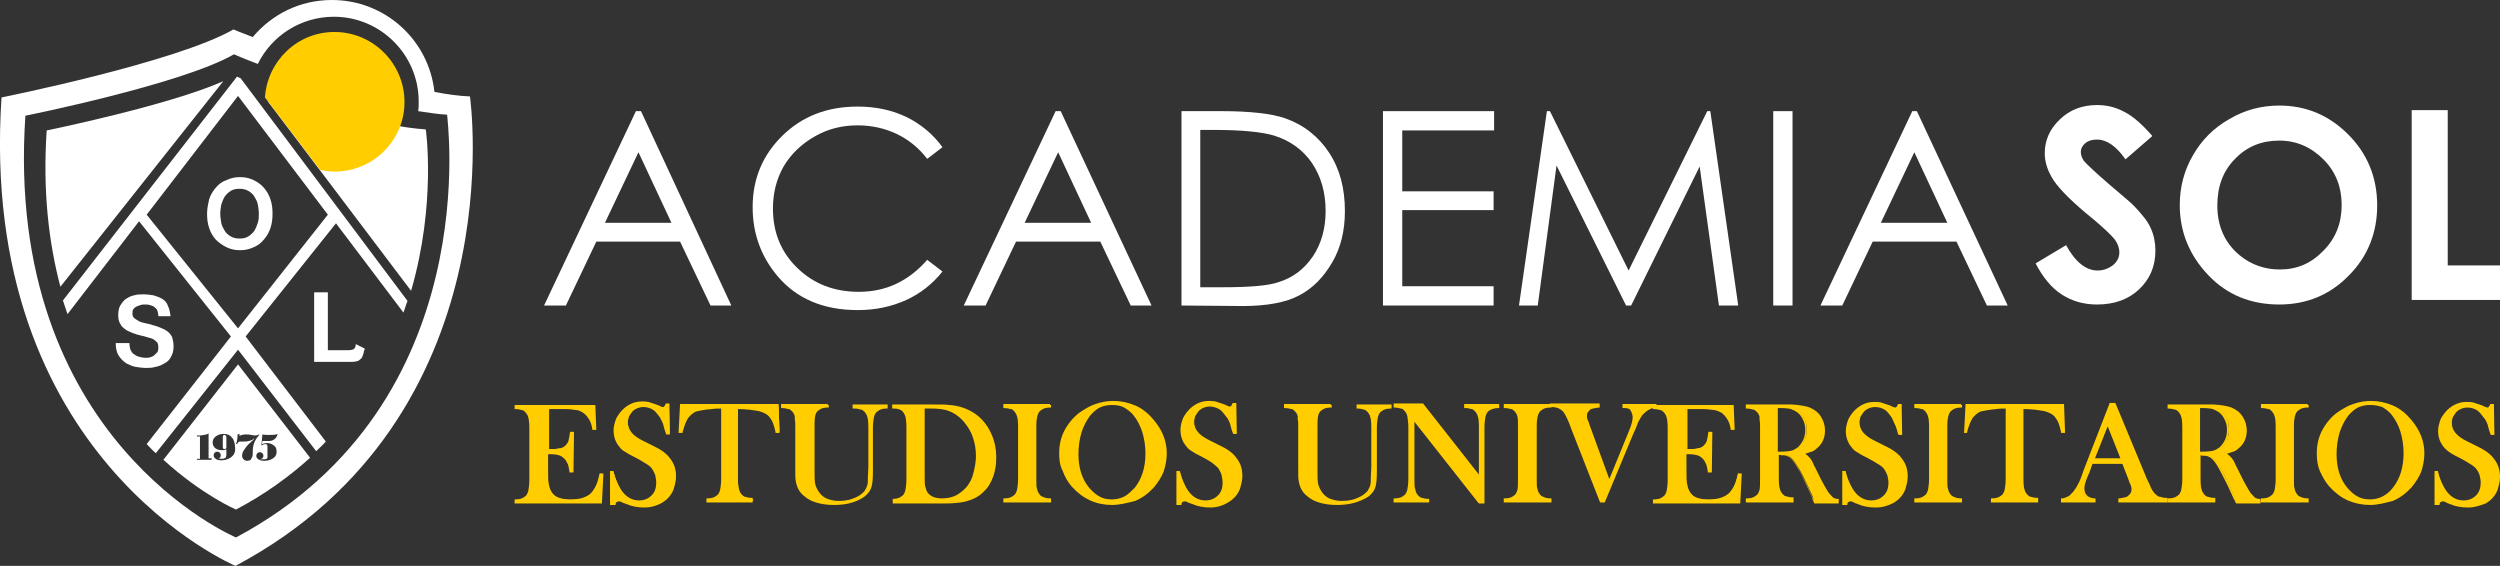 <?xml version="1.0" encoding="utf-8"?>
<!-- Generator: Adobe Illustrator 26.0.0, SVG Export Plug-In . SVG Version: 6.00 Build 0)  -->
<svg version="1.1" id="Capa_1" xmlns="http://www.w3.org/2000/svg" xmlns:xlink="http://www.w3.org/1999/xlink" x="0px" y="0px"
	 viewBox="0 0 492.6 111.5" style="enable-background:new 0 0 492.6 111.5;" xml:space="preserve">
<rect x="0" y="0" width="492.6" height="111.5" fill="#333333" stroke="none"/>
<style type="text/css">
	.st0{fill:#FFFFFF;}
	.st1{fill:#FFCD00;}
	.st2{fill-rule:evenodd;clip-rule:evenodd;fill:#FFFFFF;}
</style>
<path class="st0" d="M424.1,26.8l-5.3,4.6c-1.8-2.6-3.7-3.9-5.6-3.9c-0.9,0-1.7,0.2-2.3,0.7c-0.6,0.5-0.9,1.1-0.9,1.7
	s0.2,1.2,0.6,1.8c0.6,0.7,2.3,2.3,5.2,4.8c2.7,2.3,4.4,3.7,4.9,4.3c1.4,1.5,2.5,2.8,3.1,4.2c0.6,1.3,0.9,2.8,0.9,4.4
	c0,3.1-1.1,5.6-3.2,7.6s-4.9,3-8.3,3c-2.7,0-5-0.7-7-2s-3.7-3.4-5.1-6.1l6-3.6c1.8,3.3,3.9,5,6.2,5c1.2,0,2.2-0.4,3.1-1.1
	c0.8-0.7,1.2-1.5,1.2-2.5c0-0.8-0.3-1.7-0.9-2.5s-2-2.1-4.1-3.9c-4.1-3.3-6.7-5.9-7.9-7.7c-1.2-1.8-1.8-3.6-1.8-5.4
	c0-2.6,1-4.8,3-6.7s4.4-2.8,7.3-2.8c1.9,0,3.6,0.4,5.3,1.3C420.3,22.9,422.1,24.5,424.1,26.8"/>
<path class="st0" d="M449.1,20.8c5.3,0,9.8,1.9,13.6,5.7s5.7,8.5,5.7,14c0,5.4-1.9,10.1-5.6,13.8c-3.7,3.8-8.3,5.7-13.7,5.7
	c-5.6,0-10.3-1.9-14-5.8s-5.6-8.5-5.6-13.8c0-3.6,0.9-6.9,2.6-9.8c1.7-3,4.1-5.4,7.1-7.1C442.4,21.6,445.7,20.8,449.1,20.8
	 M449.1,27.7c-3.5,0-6.4,1.2-8.7,3.6c-2.4,2.4-3.5,5.5-3.5,9.2c0,4.1,1.5,7.4,4.4,9.8c2.3,1.9,5,2.8,7.9,2.8c3.4,0,6.2-1.2,8.6-3.7
	c2.4-2.4,3.6-5.4,3.6-9s-1.2-6.6-3.6-9C455.4,29,452.5,27.7,449.1,27.7"/>
<polygon class="st0" points="475.2,21.7 482.3,21.7 482.3,52.3 492.6,52.3 492.6,59.1 475.2,59.1 "/>
<path class="st0" d="M92.6,19c-2.2-0.1-4.5-0.4-7-0.9C84.5,7.9,75.9,0,65.4,0c-6.3,0-11.8,2.8-15.6,7.3C47.4,6.4,46,5.8,46,5.8
	C34.7,12.3,0.3,19.2,0.3,19.2c-4.7,71,46.1,92.3,46.1,92.3C101.7,82.1,92.6,19,92.6,19z M46.5,105.9c0,0-45.8-19.2-41.5-83.1
	c0,0,30.9-6.2,41.1-12.1c0,0,1.8,0.8,4.7,1.9c2.7-5.5,8.4-9.3,15-9.3c9.2,0,16.7,7.5,16.7,16.7c0,0.7,0,1.3-0.1,1.9
	c2,0.3,3.9,0.6,5.7,0.7C88,22.7,96.2,79.4,46.5,105.9z"/>
<path class="st0" d="M53.7,42.1c0,1-0.1,1.9-0.4,2.8s-0.7,1.6-1.3,2.3s-1.2,1.2-2,1.5c-0.8,0.4-1.7,0.6-2.7,0.6s-1.9-0.2-2.7-0.6
	c-0.8-0.4-1.5-0.9-2.1-1.5c-0.6-0.7-1-1.4-1.3-2.3s-0.4-1.8-0.4-2.8s0.2-1.9,0.4-2.8c0.3-0.9,0.7-1.6,1.3-2.3s1.2-1.2,2.1-1.5
	c0.8-0.4,1.7-0.6,2.7-0.6s1.9,0.2,2.7,0.6c0.8,0.4,1.5,0.9,2,1.5c0.6,0.7,1,1.4,1.3,2.3S53.7,41.1,53.7,42.1 M51,42.1
	c0-0.6-0.1-1.2-0.2-1.8s-0.4-1.1-0.7-1.6s-0.7-0.8-1.2-1.1s-1.1-0.4-1.7-0.4c-0.7,0-1.2,0.1-1.7,0.4c-0.5,0.3-0.9,0.7-1.2,1.1
	c-0.3,0.5-0.5,1-0.7,1.6c-0.1,0.6-0.2,1.2-0.2,1.8s0.1,1.2,0.2,1.8s0.4,1.1,0.7,1.6s0.7,0.8,1.2,1.1s1.1,0.4,1.7,0.4
	c0.7,0,1.2-0.1,1.7-0.4s0.9-0.7,1.2-1.1c0.3-0.5,0.5-1,0.7-1.6S51,42.7,51,42.1"/>
<path class="st0" d="M34.2,68.3c0,0.8-0.2,1.5-0.5,2c-0.3,0.6-0.7,1-1.3,1.3c-0.5,0.3-1.1,0.6-1.8,0.7c-0.7,0.2-1.3,0.2-2,0.2
	c-0.5,0-1.1-0.1-1.8-0.2c-0.7-0.1-1.3-0.4-1.9-0.7c-0.6-0.4-1.1-0.9-1.5-1.5s-0.6-1.5-0.6-2.5h2.7c0,0.5,0.1,1,0.2,1.3
	c0.2,0.4,0.4,0.7,0.7,0.9c0.3,0.2,0.6,0.4,1,0.5s0.8,0.2,1.3,0.2c0.3,0,0.6,0,0.9-0.1s0.6-0.2,0.8-0.4c0.2-0.2,0.4-0.4,0.6-0.6
	c0.2-0.3,0.2-0.6,0.2-1s-0.1-0.7-0.2-0.9c-0.2-0.2-0.4-0.4-0.7-0.6c-0.3-0.2-0.7-0.3-1.1-0.4s-0.9-0.3-1.5-0.4
	c-0.5-0.1-1.1-0.3-1.6-0.5s-1-0.4-1.4-0.7c-0.4-0.3-0.8-0.6-1-1.1c-0.3-0.4-0.4-1-0.4-1.7s0.1-1.4,0.4-1.9s0.7-1,1.1-1.3
	c0.5-0.3,1-0.6,1.6-0.7C27,58,27.6,58,28.3,58c0.7,0,1.4,0.1,2,0.2c0.6,0.2,1.2,0.4,1.7,0.7s0.9,0.8,1.1,1.4c0.3,0.6,0.4,1.2,0.5,2
	h-2.4c0-0.4-0.1-0.8-0.2-1.1s-0.3-0.5-0.6-0.7c-0.2-0.2-0.5-0.3-0.9-0.4c-0.3-0.1-0.7-0.1-1-0.1s-0.5,0-0.8,0.1s-0.6,0.2-0.8,0.3
	c-0.2,0.1-0.5,0.3-0.6,0.5c-0.2,0.2-0.2,0.5-0.2,0.9s0.1,0.7,0.4,0.9c0.2,0.2,0.6,0.4,0.9,0.6c0.4,0.2,0.8,0.3,1.3,0.4
	s1,0.2,1.5,0.4c0.5,0.1,1,0.3,1.5,0.5s0.9,0.4,1.3,0.7c0.4,0.3,0.7,0.7,0.9,1.1C34.1,67.1,34.2,67.6,34.2,68.3"/>
<path class="st0" d="M71.6,69.7c-0.1,0.3-0.2,0.6-0.3,0.8c-0.2,0.2-0.4,0.4-0.7,0.6c-0.3,0.1-0.7,0.2-1.2,0.2h-7.5V57.6h2.7V69h4.1
	c0.5,0,0.9-0.1,1.1-0.3c0.2-0.2,0.3-0.5,0.3-0.9l1.8,0.9C71.7,69.1,71.7,69.4,71.6,69.7"/>
<path class="st0" d="M126.3,21.9l17.8,38.3H140l-6-12.6h-16.5l-6,12.6h-4.3l18.1-38.3C125.3,21.9,126.3,21.9,126.3,21.9z M125.8,30
	l-6.6,13.9h13.1L125.8,30z"/>
<path class="st0" d="M185.7,29l-3,2.3c-1.7-2.2-3.7-3.8-6-4.9s-4.9-1.7-7.7-1.7c-3.1,0-5.9,0.7-8.5,2.2s-4.6,3.4-6.1,5.9
	c-1.4,2.5-2.1,5.2-2.1,8.3c0,4.7,1.6,8.6,4.8,11.7s7.2,4.7,12.1,4.7c5.4,0,9.8-2.1,13.5-6.3l3,2.3c-1.9,2.4-4.3,4.3-7.1,5.6
	c-2.9,1.3-6,2-9.6,2c-6.7,0-12-2.2-15.8-6.7c-3.2-3.8-4.9-8.3-4.9-13.6c0-5.6,2-10.3,5.9-14.1S163,21,169,21c3.6,0,6.8,0.7,9.7,2.1
	C181.5,24.5,183.9,26.5,185.7,29"/>
<path class="st0" d="M209,21.9l17.9,38.3h-4.1l-6-12.6h-16.6l-6,12.6h-4.3L208,21.9H209z M208.5,30l-6.6,13.9H215L208.5,30z"/>
<path class="st0" d="M232.8,60.2V21.9h7.9c5.7,0,9.9,0.5,12.5,1.4c3.7,1.3,6.6,3.6,8.7,6.8s3.1,7,3.1,11.5c0,3.8-0.8,7.2-2.5,10.1
	s-3.8,5.1-6.5,6.5c-2.6,1.4-6.4,2.1-11.1,2.1L232.8,60.2L232.8,60.2z M236.5,56.6h4.4c5.3,0,9-0.3,11-1c2.9-0.9,5.1-2.6,6.8-5.1
	c1.6-2.4,2.5-5.4,2.5-8.9c0-3.7-0.9-6.8-2.7-9.5c-1.8-2.6-4.3-4.4-7.5-5.4c-2.4-0.7-6.3-1.1-11.8-1.1h-2.7L236.5,56.6L236.5,56.6z"
	/>
<polygon class="st0" points="272.5,21.9 294.4,21.9 294.4,25.7 276.3,25.7 276.3,37.7 294.3,37.7 294.3,41.4 276.3,41.4 276.3,56.4 
	294.3,56.4 294.3,60.2 272.5,60.2 "/>
<polygon class="st0" points="299.3,60.2 304.8,21.9 305.4,21.9 320.9,53.3 336.4,21.9 337,21.9 342.5,60.2 338.7,60.2 334.9,32.8 
	321.4,60.2 320.4,60.2 306.7,32.6 303,60.2 "/>
<rect x="349.4" y="21.9" class="st0" width="3.8" height="38.3"/>
<path class="st0" d="M377.7,21.9l17.9,38.3h-4.1l-6-12.6H369l-6,12.6h-4.3l18.1-38.3C376.8,21.9,377.7,21.9,377.7,21.9z M377.2,30
	l-6.6,13.9h13.1L377.2,30z"/>
<g>
	<path class="st1" d="M117.1,79.7l0.2,4.6H117c-0.1-0.8-0.3-1.4-0.6-1.9s-0.7-1-1.2-1.4c-0.4-0.3-1-0.6-1.6-0.7s-1.4-0.2-2.4-0.2
		H108v8.4h0.8c0.9,0,1.5-0.1,1.9-0.2c0.4-0.1,0.8-0.3,1-0.6c0.3-0.3,0.5-0.6,0.6-1c0.1-0.4,0.2-0.9,0.3-1.6h0.3l-0.1,7.5h-0.3
		c-0.1-0.7-0.2-1.3-0.4-1.7c-0.2-0.4-0.4-0.8-0.7-1.1c-0.3-0.3-0.6-0.5-1.1-0.7c-0.4-0.1-1-0.2-1.7-0.2h-0.8v3.2
		c0,1.3,0,2.2,0.1,2.8c0.1,0.6,0.2,1.1,0.4,1.5c0.3,0.7,0.8,1.2,1.4,1.5s1.5,0.5,2.6,0.5s2.1-0.1,2.8-0.4c0.8-0.3,1.4-0.7,1.8-1.3
		c0.3-0.4,0.6-0.9,0.8-1.4s0.4-1.2,0.6-2h0.3l-0.2,5.6h-16.7v-0.3c0.5,0,1-0.1,1.3-0.2s0.6-0.3,0.9-0.6c0.3-0.3,0.5-0.7,0.6-1.1
		c0.1-0.5,0.2-1.2,0.2-2.1V84.3c0-0.9-0.1-1.7-0.2-2.1c-0.1-0.5-0.3-0.8-0.6-1.1c-0.3-0.3-0.5-0.5-0.9-0.6c-0.3-0.1-0.8-0.2-1.3-0.2
		V80h15.4L117.1,79.7L117.1,79.7z"/>
	<path class="st1" d="M118.6,99.2h-17.2v-0.8h0.2c0.5,0,1-0.1,1.2-0.2c0.3-0.1,0.5-0.3,0.8-0.5c0.2-0.2,0.4-0.6,0.5-1
		c0.1-0.6,0.2-1.3,0.2-2V84.3c0-0.9-0.1-1.7-0.2-2c-0.1-0.5-0.3-0.7-0.5-1c-0.3-0.3-0.5-0.5-0.8-0.5c-0.3-0.1-0.8-0.2-1.2-0.2h-0.2
		v-0.8h15.4v0l0.5,0l0.2,4.9h-0.8l0-0.2c-0.1-0.7-0.3-1.3-0.6-1.8c-0.3-0.5-0.7-1-1.1-1.3c-0.3-0.2-0.9-0.6-1.5-0.6
		c-0.5-0.1-1.3-0.2-2.4-0.2h-2.9v7.9h0.5c0.7,0,1.3-0.1,1.8-0.2c0.4-0.1,0.7-0.3,0.9-0.5c0.3-0.3,0.5-0.6,0.6-0.9
		c0.1-0.4,0.2-1,0.3-1.6l0-0.2h0.8l-0.1,8h-0.8l0-0.2c-0.1-0.6-0.2-1.3-0.4-1.6c-0.2-0.4-0.4-0.8-0.7-1c-0.3-0.3-0.6-0.5-1-0.6
		c-0.3-0.1-0.9-0.2-1.6-0.2H108v2.9c0,1.3,0,2.2,0.1,2.8c0.1,0.5,0.2,1,0.4,1.4c0.3,0.6,0.7,1.1,1.3,1.4c0.6,0.3,1.5,0.5,2.5,0.5
		c1.2,0,2.1-0.1,2.7-0.4c0.8-0.3,1.3-0.7,1.7-1.2c0.3-0.4,0.6-0.9,0.8-1.4c0.2-0.4,0.4-1.1,0.6-2l0-0.2h0.8L118.6,99.2z M112.3,98.7
		h5.9l0.2-4.4c-0.1,0.5-0.3,0.9-0.4,1.2c-0.2,0.5-0.5,1-0.8,1.5c-0.4,0.6-1,1-1.9,1.4C114.5,98.5,113.6,98.7,112.3,98.7z M103,98.7
		h9.3c-1.1,0-2-0.2-2.7-0.5c-0.7-0.3-1.2-0.9-1.5-1.6c-0.2-0.4-0.3-1-0.4-1.6c-0.1-0.6-0.1-1.5-0.1-2.8v-3.4h0.2v-8.4H103
		c0,0,0,0,0,0c0.4,0.1,0.7,0.4,1,0.7c0.4,0.4,0.6,0.7,0.7,1.2c0.1,0.4,0.2,1.2,0.2,2.1v10.3c0,0.8-0.1,1.5-0.2,2.1
		c-0.1,0.5-0.4,0.9-0.7,1.2C103.7,98.3,103.4,98.5,103,98.7C103.1,98.6,103.1,98.6,103,98.7z M109.6,88.7c0.3,0,0.6,0.1,0.7,0.1
		c0.5,0.2,0.9,0.4,1.2,0.8c0.3,0.3,0.5,0.8,0.7,1.2c0.1,0.2,0.2,0.4,0.2,0.7l0.1-5.1c0,0.1-0.1,0.3-0.1,0.4
		c-0.1,0.4-0.3,0.8-0.7,1.1c-0.3,0.4-0.8,0.6-1.1,0.7C110.4,88.6,110,88.7,109.6,88.7z M114.3,80.2c0.4,0.1,0.7,0.3,1,0.5
		c0.5,0.4,0.9,0.9,1.3,1.5c0.2,0.3,0.3,0.5,0.4,0.8l-0.1-2.9H114.3z"/>
</g>
<g>
	<path class="st1" d="M120.6,98.8V93h0.3c0.4,1.5,0.9,2.6,1.4,3.5c1,1.6,2.3,2.3,3.8,2.3c1.1,0,2-0.4,2.7-1.1c0.7-0.7,1-1.6,1-2.7
		c0-0.5-0.1-1-0.2-1.5c-0.2-0.5-0.4-0.9-0.6-1.3c-0.3-0.4-0.6-0.7-1.1-1s-1.2-0.8-2.2-1.3c-0.9-0.4-1.6-0.8-2-1.1
		c-0.5-0.3-0.9-0.6-1.1-0.9c-0.8-0.9-1.2-1.9-1.2-3.2c0-0.8,0.2-1.5,0.5-2.2s0.8-1.3,1.3-1.8c1-0.9,2.2-1.4,3.5-1.4
		c0.4,0,0.8,0,1.2,0.1s0.9,0.3,1.5,0.5c0.5,0.2,0.8,0.3,1,0.4c0.2,0.1,0.3,0.1,0.4,0.1c0.3,0,0.5-0.2,0.7-0.7h0.3l0.1,5.6h-0.3
		c-0.3-0.9-0.5-1.6-0.6-2c-0.2-0.5-0.4-0.9-0.6-1.3c-0.5-0.7-1-1.3-1.5-1.6c-0.5-0.3-1.2-0.5-1.9-0.5c-1,0-1.9,0.4-2.5,1.1
		c-0.2,0.3-0.4,0.6-0.6,1c-0.1,0.4-0.2,0.8-0.2,1.2c0,1.6,1,2.8,3,3.8l2,1c1.5,0.7,2.6,1.5,3.3,2.4c0.8,1,1.1,2.1,1.1,3.4
		c0,0.9-0.2,1.7-0.5,2.5c-0.5,1.1-1.2,1.9-2.2,2.5c-1,0.6-2.1,0.9-3.4,0.9c-1.2,0-2.4-0.2-3.5-0.7c-0.6-0.2-0.9-0.4-1-0.4
		c-0.1,0-0.2-0.1-0.4-0.1c-0.4,0-0.8,0.2-0.9,0.7h-0.6C120.6,99.2,120.6,98.8,120.6,98.8z"/>
	<path class="st1" d="M127,100c-1.3,0-2.5-0.2-3.6-0.7c-0.3-0.1-0.6-0.2-0.8-0.3c-0.1,0-0.1-0.1-0.2-0.1c0,0-0.1,0-0.2-0.1
		c-0.1,0-0.1,0-0.2,0c-0.2,0-0.6,0-0.7,0.5l0,0.2h-1.1v-6.7h0.7l0,0.2c0.3,1.3,0.8,2.4,1.4,3.4c0.9,1.4,2.1,2.2,3.6,2.2
		c1,0,1.8-0.3,2.5-1c0.6-0.6,0.9-1.4,0.9-2.5c0-0.5-0.1-1-0.2-1.5c-0.2-0.5-0.4-0.9-0.6-1.2c-0.2-0.3-0.5-0.6-1-0.9
		c-0.1-0.1-0.3-0.2-0.5-0.3c-0.4-0.3-1-0.6-1.7-1c-0.8-0.4-1.6-0.8-2-1.1c-0.6-0.3-1-0.7-1.2-1c-0.8-0.9-1.2-2-1.2-3.3
		c0-0.7,0.2-1.5,0.5-2.3c0.3-0.6,0.7-1.2,1.4-1.9c1.1-1,2.3-1.5,3.7-1.5c0.4,0,0.8,0,1.3,0.1c0.3,0.1,0.6,0.2,0.9,0.3
		c0.2,0.1,0.4,0.1,0.6,0.2c0.2,0.1,0.4,0.1,0.5,0.2c0.2,0.1,0.4,0.2,0.5,0.2c0.1,0.1,0.2,0.1,0.3,0.1c0.1,0,0.3,0,0.5-0.5l0.1-0.2
		h0.7l0.1,6.1h-0.7l-0.1-0.2c-0.4-1.1-0.5-1.8-0.6-2c-0.2-0.5-0.4-0.8-0.6-1.2c-0.6-0.8-1-1.3-1.4-1.5c-0.5-0.3-1.1-0.5-1.8-0.5
		c-0.9,0-1.8,0.4-2.3,1c-0.2,0.3-0.4,0.6-0.6,0.9c-0.1,0.3-0.2,0.7-0.2,1.1c0,1.5,0.9,2.6,2.9,3.6l2,1c1.5,0.7,2.7,1.5,3.4,2.5
		c0.8,1,1.2,2.1,1.2,3.6c0,0.8-0.2,1.6-0.5,2.6c-0.5,1.2-1.3,2-2.3,2.6C129.5,99.6,128.3,100,127,100z M122.1,98.2
		c0.2,0,0.3,0,0.4,0.1c0.1,0,0.2,0.1,0.4,0.1c0.2,0.1,0.4,0.2,0.7,0.3c1,0.5,2.2,0.7,3.4,0.7c1.2,0,2.3-0.3,3.3-0.9
		c1-0.6,1.6-1.3,2.1-2.4c0.3-0.9,0.5-1.6,0.5-2.4c0-1.3-0.3-2.3-1-3.2c-0.7-0.9-1.8-1.7-3.2-2.3l-2-1c-2.1-1.1-3.1-2.3-3.1-4
		c0-0.4,0.1-0.9,0.2-1.3c0.2-0.5,0.4-0.8,0.6-1.1c0.7-0.8,1.6-1.2,2.7-1.2c0.7,0,1.5,0.2,2,0.5c0.5,0.3,0.9,0.8,1.6,1.7
		c0.2,0.4,0.4,0.8,0.6,1.4c0.1,0.2,0.2,0.7,0.4,1.4l-0.1-4.4c-0.2,0.3-0.4,0.5-0.8,0.5c-0.1,0-0.3,0-0.5-0.1
		c-0.1-0.1-0.3-0.1-0.5-0.2c-0.1-0.1-0.3-0.1-0.5-0.2c-0.2-0.1-0.4-0.1-0.6-0.2c-0.3-0.1-0.6-0.2-0.9-0.3c-0.4-0.1-0.7-0.1-1.1-0.1
		c-1.2,0-2.4,0.5-3.3,1.3c-0.6,0.6-1,1.2-1.2,1.7c-0.3,0.8-0.5,1.4-0.5,2.1c0,1.2,0.4,2.1,1.1,3c0.2,0.3,0.5,0.5,1,0.9
		c0.4,0.3,1.2,0.7,2,1.1c0.7,0.4,1.3,0.7,1.8,1c0.2,0.1,0.3,0.2,0.5,0.3c0.5,0.3,0.8,0.6,1.2,1.1c0.2,0.4,0.4,0.8,0.6,1.4
		c0.1,0.5,0.2,1.1,0.2,1.6c0,1.2-0.4,2.2-1.1,2.9c-0.8,0.8-1.7,1.2-2.9,1.2c-1.7,0-3-0.8-4-2.4c-0.5-0.9-0.9-1.9-1.2-2.9V99h0.2
		C121.2,98.5,121.6,98.2,122.1,98.2z"/>
</g>
<g>
	<path class="st1" d="M142.3,80.2c-0.6,0-1.2,0-1.9,0.1c-1.4,0.1-2.5,0.3-3.2,0.5c-0.7,0.3-1.3,0.8-1.7,1.5c-0.4,0.7-0.7,1.5-1,2.7
		h-0.3l0.3-5.2h18.9l0.2,5.2h-0.3c-0.3-1.3-0.6-2.3-1.2-2.9c-0.5-0.7-1.3-1.1-2.3-1.4c-0.9-0.2-2.3-0.4-4.4-0.4v14.1
		c0,1,0.1,1.7,0.2,2.1c0.1,0.5,0.3,0.8,0.6,1.1c0.3,0.3,0.6,0.5,0.9,0.6c0.3,0.1,0.8,0.2,1.3,0.2v0.3h-8.9v-0.3c0.5,0,1-0.1,1.3-0.2
		c0.3-0.1,0.6-0.3,0.9-0.6c0.3-0.3,0.5-0.7,0.6-1.1c0.1-0.5,0.2-1.2,0.2-2.1V80.2H142.3z"/>
	<path class="st1" d="M148.6,99h-9.4v-0.8h0.2c0.5,0,1-0.1,1.2-0.2c0.3-0.1,0.5-0.3,0.8-0.5c0.2-0.2,0.4-0.6,0.5-1
		c0.1-0.6,0.2-1.3,0.2-2v-14c-0.6,0-1.2,0-1.8,0.1c-1.7,0.1-2.7,0.4-3.2,0.5c-0.6,0.3-1.2,0.8-1.6,1.4c-0.4,0.7-0.7,1.5-1,2.6l0,0.2
		h-0.8l0.3-5.7h19.4l0.2,5.7h-0.8l0-0.2c-0.3-1.4-0.6-2.2-1.1-2.8c-0.4-0.6-1.1-1-2.2-1.3c-1.1-0.2-2.5-0.4-4.1-0.4v13.8
		c0,1.1,0.1,1.8,0.2,2c0.1,0.5,0.3,0.7,0.5,1c0.3,0.3,0.5,0.5,0.8,0.5c0.3,0.1,0.7,0.2,1.2,0.2h0.2V99z M140.8,98.5h6.2c0,0,0,0,0,0
		c-0.3-0.1-0.7-0.3-1-0.7c-0.4-0.4-0.6-0.7-0.7-1.2c-0.1-0.3-0.2-1-0.2-2.1V80h-2.4v14.4c0,0.8-0.1,1.5-0.2,2.1
		c-0.1,0.5-0.4,0.9-0.7,1.2C141.5,98.1,141.2,98.3,140.8,98.5C140.8,98.4,140.8,98.4,140.8,98.5z M134.7,80l-0.2,4
		c0.2-0.7,0.5-1.3,0.8-1.9c0.4-0.7,1-1.3,1.8-1.6c0.5-0.1,1.6-0.4,3.3-0.5c0,0,0,0,0,0H134.7z M145.4,80c1.7,0,3.2,0.1,4.5,0.4
		c1.2,0.4,2,0.8,2.4,1.5c0.5,0.5,0.7,1.1,1,2.1l-0.2-4H145.4z"/>
</g>
<g>
	<path class="st1" d="M163.1,79.7V80c-0.5,0-1,0.1-1.3,0.2c-0.3,0.1-0.6,0.3-0.9,0.6c-0.3,0.3-0.5,0.7-0.6,1.2
		c-0.1,0.5-0.1,1.3-0.1,2.4v7.9c0,1.3,0,2.2,0.1,2.8c0.1,0.6,0.3,1.1,0.6,1.6c0.4,0.7,1,1.3,1.7,1.6c0.7,0.3,1.5,0.5,2.5,0.5
		s1.9-0.1,2.8-0.4c0.9-0.3,1.6-0.7,2.2-1.2c0.4-0.3,0.6-0.7,0.8-1.1c0.2-0.4,0.3-0.9,0.3-1.5c0-0.4,0.1-1.3,0.1-2.7v-7.8
		c0-1-0.1-1.7-0.2-2.1c-0.1-0.5-0.3-0.8-0.6-1.1c-0.3-0.3-0.6-0.5-0.9-0.6c-0.3-0.1-0.8-0.2-1.3-0.2v-0.3h6.4v0.3
		c-0.5,0-1,0.1-1.3,0.2c-0.3,0.1-0.6,0.3-0.9,0.6c-0.3,0.3-0.5,0.7-0.6,1.1c-0.1,0.5-0.2,1.2-0.2,2.1v8.8c0,1.3-0.1,2.3-0.3,2.9
		c-0.2,0.6-0.6,1.2-1.2,1.7c-1.4,1.2-3.3,1.8-5.8,1.8c-2.6,0-4.6-0.6-5.8-1.7c-0.8-0.7-1.3-1.6-1.5-2.8c-0.1-0.4-0.1-1.2-0.1-2.2
		v-8.5c0-1-0.1-1.7-0.1-2.1c-0.1-0.5-0.3-0.8-0.6-1.1c-0.3-0.3-0.5-0.5-0.9-0.6c-0.3-0.1-0.8-0.2-1.3-0.2v-0.3h9L163.1,79.7
		L163.1,79.7z"/>
	<path class="st1" d="M164.4,99.5c-2.6,0-4.7-0.6-6-1.8c-0.9-0.7-1.4-1.7-1.6-2.9c-0.1-0.4-0.1-1.2-0.1-2.2v-8.5
		c0-0.6,0-1.1-0.1-1.5c0-0.3,0-0.5,0-0.6c-0.1-0.4-0.3-0.7-0.5-0.9c-0.3-0.3-0.4-0.5-0.8-0.5c-0.3-0.1-0.8-0.2-1.2-0.2h-0.2v-0.8
		h9.2v0.2h0.2v0.5h-0.2c-0.5,0-1,0.1-1.2,0.2c-0.3,0.1-0.5,0.3-0.8,0.5c-0.3,0.3-0.4,0.6-0.5,1.1c-0.1,0.5-0.1,1.3-0.1,2.4v7.9
		c0,1.3,0,2.2,0.1,2.8c0.1,0.5,0.3,1,0.6,1.5c0.4,0.7,1,1.2,1.6,1.5c0.8,0.3,1.5,0.5,2.4,0.5c1.1,0,1.9-0.1,2.7-0.4
		c0.8-0.3,1.5-0.6,2.1-1.2c0.4-0.3,0.5-0.6,0.7-1c0.2-0.4,0.3-0.8,0.3-1.4c0-0.1,0-0.3,0-0.6c0-0.5,0.1-1.2,0.1-2.1v-7.8
		c0-1.1-0.1-1.8-0.2-2c-0.1-0.5-0.3-0.7-0.5-1c-0.3-0.3-0.5-0.5-0.8-0.5c-0.3-0.1-0.7-0.2-1.2-0.2H168v-0.8h6.9v0.8h-0.2
		c-0.5,0-1,0.1-1.2,0.2c-0.3,0.1-0.5,0.3-0.8,0.5c-0.2,0.2-0.4,0.6-0.5,1c-0.1,0.6-0.2,1.3-0.2,2v8.8c0,1.4-0.1,2.4-0.3,3
		c-0.2,0.7-0.7,1.3-1.3,1.8C168.9,98.9,166.9,99.5,164.4,99.5z M155.4,80C155.4,80.1,155.4,80.1,155.4,80c0.5,0.1,0.7,0.4,1,0.7
		c0.4,0.4,0.6,0.7,0.7,1.2c0,0.2,0,0.4,0,0.6c0,0.4,0.1,0.9,0.1,1.5v8.5c0,1,0,1.8,0.1,2.1c0.2,1.1,0.7,2,1.4,2.7
		c1.2,1.1,3.1,1.6,5.6,1.6c0.1,0,0.3,0,0.4,0c-0.8,0-1.6-0.2-2.3-0.5c-0.7-0.3-1.4-0.9-1.8-1.7c-0.3-0.5-0.5-1.1-0.6-1.7
		c-0.1-0.6-0.1-1.5-0.1-2.8v-7.9c0-1.1,0-1.9,0.1-2.4c0.1-0.5,0.3-1,0.7-1.3c0.3-0.3,0.5-0.4,0.8-0.6H155.4z M169.6,80
		C169.6,80.1,169.6,80.1,169.6,80c0.4,0.1,0.7,0.3,1,0.7c0.4,0.4,0.6,0.7,0.7,1.2c0,0.2,0.1,0.5,0.2,1c0-0.4,0.1-0.7,0.2-1
		c0.1-0.5,0.4-0.9,0.7-1.2c0.3-0.3,0.7-0.5,1-0.7c0,0,0,0,0,0H169.6z"/>
</g>
<g>
	<path class="st1" d="M176,98.5c0.5,0,1-0.1,1.3-0.2c0.3-0.1,0.6-0.3,0.9-0.6c0.3-0.3,0.5-0.7,0.6-1.1c0.1-0.5,0.2-1.2,0.2-2.1V84.2
		c0-1-0.1-1.8-0.2-2.2c-0.1-0.5-0.4-0.9-0.7-1.2c-0.5-0.4-1.1-0.6-2-0.6v-0.3h7.7c1.7,0,2.8,0,3.3,0.1c2,0.1,3.6,0.7,5,1.7
		c1.3,0.9,2.3,2.1,3,3.6c0.7,1.5,1.1,3.1,1.1,4.9c0,1.3-0.2,2.5-0.6,3.6s-1,2.1-1.7,2.8c-1,1.1-2.3,1.7-3.9,2
		c-1.2,0.2-2.3,0.3-3.5,0.3h-10.3v-0.4H176z M181.9,80.2v13.9c0,0.9,0,1.6,0.2,2.1c0.1,0.5,0.3,0.9,0.6,1.2c0.6,0.7,1.6,1.1,2.9,1.1
		c1.1,0,2.1-0.2,2.9-0.6c0.8-0.4,1.5-1,2.2-1.8c0.6-0.8,1.1-1.8,1.4-2.8c0.3-1.1,0.5-2.2,0.5-3.4c0-1.3-0.2-2.6-0.6-3.8
		c-0.4-1.2-1-2.2-1.7-3.1c-1-1.2-2.3-2.1-3.7-2.5c-0.8-0.2-1.8-0.3-3-0.3L181.9,80.2L181.9,80.2z"/>
	<path class="st1" d="M186.4,99.2h-10.5v-0.7h0v-0.2c0.5,0,1-0.1,1.2-0.2c0.3-0.1,0.5-0.3,0.8-0.5c0.2-0.2,0.4-0.6,0.5-1
		c0.1-0.6,0.2-1.3,0.2-2V84.2c0-1-0.1-1.8-0.2-2.1c-0.1-0.4-0.3-0.7-0.6-1.1c-0.5-0.4-1-0.5-1.8-0.5h-0.2v-0.8h7.9
		c1.8,0,2.8,0,3.3,0.1c1.9,0.1,3.6,0.7,5.1,1.7c1.3,0.9,2.4,2.2,3.1,3.7c0.8,1.6,1.1,3.3,1.1,5c0,1.3-0.2,2.6-0.6,3.7
		c-0.4,1.1-1,2.2-1.8,2.9c-1,1.1-2.3,1.7-4,2.1C188.7,99.1,187.6,99.2,186.4,99.2z M176.9,98.7h7.7c-0.8-0.2-1.5-0.5-2-1.1
		c-0.3-0.3-0.5-0.8-0.7-1.3c-0.2-0.5-0.2-1.2-0.2-2.1V80.2h-4.3c0.3,0.1,0.6,0.3,0.8,0.5c0.4,0.4,0.7,0.9,0.8,1.3
		c0.1,0.4,0.2,1.2,0.2,2.2v10.3c0,0.8-0.1,1.5-0.2,2.1c-0.1,0.5-0.4,0.9-0.7,1.2c-0.3,0.3-0.7,0.5-1,0.7
		C177.2,98.6,177.1,98.6,176.9,98.7z M186.4,80.2c0.1,0,0.2,0,0.3,0.1c1.4,0.4,2.8,1.3,3.8,2.6c0.8,1,1.4,2.1,1.7,3.2
		c0.4,1.2,0.6,2.5,0.6,3.9c0,1.1-0.2,2.2-0.5,3.5c-0.3,1-0.8,2.1-1.4,2.9c-0.8,0.9-1.5,1.5-2.3,1.9c-0.5,0.2-1,0.4-1.7,0.5
		c1,0,1.9-0.1,2.9-0.3c1.6-0.3,2.8-0.9,3.8-1.9c0.7-0.7,1.3-1.6,1.6-2.7c0.4-1.1,0.6-2.2,0.6-3.5c0-1.7-0.4-3.2-1.1-4.8
		c-0.7-1.5-1.7-2.6-2.9-3.5c-1.4-1-3-1.6-4.9-1.7C186.9,80.2,186.7,80.2,186.4,80.2z M182.2,80.5v13.6c0,0.9,0,1.6,0.2,2
		c0.1,0.5,0.3,0.9,0.5,1.1c0.6,0.7,1.5,1,2.7,1c1.1,0,2-0.2,2.8-0.6c0.7-0.4,1.4-0.9,2.1-1.7c0.6-0.8,1.1-1.7,1.3-2.7
		c0.3-1.2,0.5-2.3,0.5-3.3c0-1.3-0.2-2.6-0.6-3.7c-0.3-1-0.9-2-1.7-3c-1-1.2-2.2-2-3.6-2.4c-0.8-0.2-1.8-0.3-2.9-0.3H182.2z"/>
</g>
<g>
	<path class="st1" d="M206.9,79.7V80c-0.5,0-1,0.1-1.3,0.2c-0.3,0.1-0.6,0.3-0.9,0.6c-0.4,0.4-0.6,0.9-0.7,1.6
		c-0.1,0.5-0.1,1.1-0.1,1.7v10.3c0,0.8,0,1.4,0.1,1.8s0.2,0.8,0.4,1.1c0.2,0.4,0.6,0.7,0.9,0.8c0.4,0.2,0.9,0.3,1.5,0.3v0.3h-8.9
		v-0.3c0.5,0,1-0.1,1.3-0.2s0.6-0.3,0.9-0.6c0.3-0.3,0.5-0.7,0.6-1.1c0.1-0.5,0.2-1.2,0.2-2.1V84.1c0-1-0.1-1.7-0.2-2.1
		c-0.1-0.5-0.3-0.8-0.6-1.1c-0.3-0.3-0.5-0.5-0.9-0.6c-0.3-0.1-0.8-0.2-1.3-0.2v-0.3h9V79.7z"/>
	<path class="st1" d="M207.1,99h-9.4v-0.8h0.2c0.5,0,1-0.1,1.2-0.2c0.3-0.1,0.5-0.3,0.8-0.5c0.2-0.2,0.4-0.6,0.5-1
		c0.1-0.6,0.2-1.3,0.2-2V84.1c0-1.1-0.1-1.8-0.2-2c-0.1-0.5-0.3-0.7-0.5-1c-0.3-0.3-0.4-0.5-0.8-0.5c-0.3-0.1-0.8-0.2-1.2-0.2h-0.2
		v-0.8h9.2v0.2h0.2v0.5h-0.2c-0.5,0-1,0.1-1.2,0.2c-0.3,0.1-0.5,0.3-0.8,0.5c-0.3,0.3-0.5,0.8-0.6,1.5c-0.1,0.5-0.1,1.1-0.1,1.7
		v10.3c0,0.8,0,1.4,0.1,1.7c0.1,0.4,0.2,0.8,0.4,1c0.2,0.4,0.5,0.6,0.8,0.7c0.4,0.2,0.9,0.3,1.4,0.3h0.2V99z M199.3,98.5h6.2
		c-0.1,0-0.2-0.1-0.3-0.1c-0.3-0.1-0.8-0.4-1-0.9c-0.2-0.3-0.3-0.7-0.4-1.1c-0.1-0.4-0.1-1-0.1-1.9V84.1c0-0.6,0-1.2,0.1-1.7
		c0.1-0.8,0.3-1.3,0.8-1.7c0.3-0.3,0.5-0.4,0.8-0.6h-6.1c0,0,0,0,0,0c0.5,0.1,0.7,0.4,1,0.7c0.3,0.3,0.5,0.6,0.7,1.2
		c0.1,0.3,0.2,1,0.2,2.1v10.3c0,0.8-0.1,1.5-0.2,2.1c-0.1,0.5-0.4,0.9-0.7,1.2C200,98.1,199.7,98.3,199.3,98.5
		C199.3,98.4,199.3,98.4,199.3,98.5z"/>
</g>
<g>
	<path class="st1" d="M208.9,89.4c0-1.6,0.3-3,1-4.4c0.7-1.3,1.6-2.5,2.9-3.5c1-0.7,2-1.3,3.1-1.7c1.1-0.4,2.2-0.6,3.4-0.6
		c1.4,0,2.8,0.3,4.2,0.9c1.3,0.6,2.5,1.5,3.5,2.7c1.6,1.9,2.5,4,2.5,6.4c0,1.2-0.2,2.3-0.6,3.5c-0.4,1.1-1.1,2.1-1.9,3
		c-1,1.1-2.2,2-3.6,2.6c-1.4,0.6-2.8,0.9-4.3,0.9s-2.9-0.3-4.2-0.9c-1.4-0.6-2.5-1.5-3.5-2.6c-0.8-0.9-1.4-1.9-1.8-3
		C209.1,91.8,208.9,90.6,208.9,89.4 M212.3,89.6c0,2.7,0.7,5,2.2,6.8c0.7,0.8,1.4,1.4,2.1,1.8c0.7,0.4,1.6,0.6,2.6,0.6
		s1.8-0.2,2.6-0.6c0.7-0.4,1.4-1,2.1-1.8c1.5-1.9,2.2-4.2,2.2-6.9c0-1.5-0.2-2.9-0.6-4.3c-0.4-1.3-1-2.5-1.7-3.4
		c-0.6-0.8-1.3-1.3-2-1.7c-0.7-0.3-1.6-0.5-2.6-0.5s-1.8,0.2-2.6,0.5c-0.7,0.3-1.4,0.9-2,1.7c-0.7,0.9-1.3,2.1-1.7,3.4
		C212.5,86.6,212.3,88.1,212.3,89.6"/>
	<path class="st1" d="M219.1,99.5c-1.5,0-3-0.3-4.3-0.9c-1.3-0.6-2.4-1.4-3.6-2.7c-0.8-0.9-1.4-2-1.8-3.1c-0.6-1.1-0.7-2.4-0.7-3.4
		c0-1.7,0.3-3.1,1-4.5c0.8-1.5,1.8-2.7,3-3.6c1.2-0.8,2.2-1.4,3.2-1.7c1.1-0.4,2.3-0.6,3.5-0.6c1.4,0,2.9,0.3,4.3,0.9
		c1.4,0.6,2.6,1.6,3.6,2.8c1.7,2,2.6,4.2,2.6,6.6c0,1.2-0.2,2.3-0.6,3.6c-0.4,1-1,2-1.9,3.1c-1.1,1.2-2.3,2.1-3.7,2.7
		C222.1,99.1,220.6,99.5,219.1,99.5z M216.6,79.8c-0.2,0.1-0.4,0.1-0.6,0.2c-0.9,0.3-1.9,0.9-3,1.7c-1.1,0.9-2.1,2-2.8,3.4
		c-0.7,1.3-1,2.7-1,4.3c0,0.9,0.1,2.2,0.7,3.2c0.4,1.1,1,2.1,1.8,3c1.1,1.2,2.2,2,3.4,2.5c0.8,0.4,1.6,0.6,2.4,0.7
		c-0.3-0.1-0.7-0.2-1-0.4c-0.7-0.4-1.4-1-2.2-1.9c-1.5-1.8-2.3-4.1-2.3-7c0-1.5,0.2-3.1,0.6-4.5c0.4-1.3,1-2.6,1.7-3.5
		C215.1,80.8,215.8,80.2,216.6,79.8C216.6,79.9,216.6,79.8,216.6,79.8z M221.4,79.7c0.2,0.1,0.4,0.1,0.5,0.2
		c0.6,0.4,1.4,0.9,2.1,1.8c0.7,0.9,1.3,2.2,1.7,3.5c0.4,1.4,0.6,2.9,0.6,4.4c0,2.8-0.7,5.1-2.3,7.1c-0.7,0.8-1.5,1.4-2.2,1.9
		c-0.3,0.1-0.5,0.2-0.8,0.3c0.7-0.1,1.5-0.4,2.2-0.7c1.3-0.6,2.5-1.4,3.5-2.5c0.9-1,1.5-2,1.8-2.9c0.4-1.2,0.6-2.3,0.6-3.4
		c0-2.2-0.8-4.3-2.4-6.2c-0.9-1.1-2.1-2-3.4-2.6C222.8,80,222.1,79.8,221.4,79.7z M219.2,79.8c-0.9,0-1.6,0.1-2.5,0.5
		c-0.6,0.3-1.3,0.9-1.9,1.6c-0.7,0.9-1.3,2.1-1.7,3.3c-0.4,1.4-0.6,2.8-0.6,4.3c0,2.7,0.7,4.9,2.1,6.6c0.7,0.8,1.4,1.4,2,1.7
		c0.6,0.4,1.5,0.6,2.5,0.6c0.9,0,1.7-0.2,2.5-0.6c0.7-0.4,1.3-1,2-1.7c1.4-1.8,2.1-4,2.1-6.7c0-1.5-0.2-2.8-0.6-4.2
		c-0.4-1.3-1-2.4-1.7-3.3c-0.6-0.8-1.4-1.3-1.9-1.6C221,80,220.1,79.8,219.2,79.8z"/>
</g>
<g>
	<path class="st1" d="M232.2,98.8V93h0.3c0.4,1.5,0.9,2.6,1.4,3.5c1,1.6,2.3,2.3,3.8,2.3c1.1,0,2-0.4,2.7-1.1c0.7-0.7,1-1.6,1-2.7
		c0-0.5-0.1-1-0.2-1.5s-0.4-0.9-0.6-1.3c-0.3-0.4-0.7-0.7-1.1-1c-0.5-0.3-1.2-0.8-2.2-1.3c-0.9-0.4-1.6-0.8-2-1.1
		c-0.5-0.3-0.9-0.6-1.1-0.9c-0.8-0.9-1.2-1.9-1.2-3.2c0-0.8,0.2-1.5,0.5-2.2c0.3-0.7,0.8-1.3,1.3-1.8c1-0.9,2.2-1.4,3.5-1.4
		c0.4,0,0.8,0,1.2,0.1s0.9,0.3,1.5,0.5c0.5,0.2,0.8,0.3,1,0.4c0.2,0.1,0.3,0.1,0.4,0.1c0.3,0,0.5-0.2,0.7-0.7h0.3l0.1,5.6h-0.3
		c-0.3-0.9-0.5-1.6-0.6-2c-0.2-0.5-0.4-0.9-0.7-1.3c-0.5-0.7-1-1.3-1.5-1.6c-0.6-0.3-1.2-0.5-1.9-0.5c-1,0-1.9,0.4-2.5,1.1
		c-0.2,0.3-0.4,0.6-0.6,1c-0.1,0.4-0.2,0.8-0.2,1.2c0,1.6,1,2.8,3,3.8l2,1c1.5,0.7,2.6,1.5,3.3,2.4c0.8,1,1.1,2.1,1.1,3.4
		c0,0.9-0.2,1.7-0.5,2.5c-0.5,1.1-1.2,1.9-2.2,2.5s-2.1,0.9-3.4,0.9c-1.2,0-2.4-0.2-3.5-0.7c-0.6-0.2-0.9-0.4-1-0.4
		s-0.2-0.1-0.4-0.1c-0.4,0-0.8,0.2-0.9,0.7h-0.5L232.2,98.8L232.2,98.8z"/>
	<path class="st1" d="M238.5,100c-1.3,0-2.5-0.2-3.6-0.7c-0.3-0.1-0.6-0.2-0.8-0.3c-0.1,0-0.1-0.1-0.2-0.1c-0.1,0-0.1,0-0.2-0.1
		c-0.1,0-0.1,0-0.2,0c-0.2,0-0.6,0-0.7,0.5l0,0.2h-1v-6.7h0.7l0,0.2c0.3,1.3,0.8,2.4,1.4,3.4c0.9,1.4,2.1,2.2,3.6,2.2
		c1,0,1.8-0.3,2.5-1c0.6-0.6,0.9-1.4,0.9-2.5c0-0.5-0.1-0.9-0.2-1.5c-0.1-0.3-0.2-0.6-0.4-0.9c-0.1-0.1-0.1-0.2-0.2-0.4
		c-0.3-0.3-0.6-0.6-1-0.9c-0.1-0.1-0.3-0.2-0.4-0.3c-0.4-0.3-1-0.6-1.7-1c-0.8-0.4-1.6-0.8-2-1.1c-0.6-0.3-1-0.7-1.2-1
		c-0.8-0.9-1.2-2-1.2-3.3c0-0.8,0.2-1.5,0.5-2.3c0.3-0.6,0.7-1.2,1.4-1.9c1.1-1,2.3-1.5,3.7-1.5c0.4,0,0.8,0,1.3,0.1
		c0.3,0.1,0.6,0.2,0.9,0.3c0.2,0.1,0.4,0.1,0.6,0.2c0.2,0.1,0.4,0.1,0.5,0.2c0.2,0.1,0.4,0.2,0.5,0.2c0.1,0.1,0.2,0.1,0.3,0.1
		c0.1,0,0.3,0,0.5-0.5l0.1-0.2h0.7l0.1,6.1H243l-0.1-0.2c-0.4-1.1-0.5-1.8-0.6-2c-0.2-0.5-0.4-0.9-0.7-1.2c-0.6-0.8-1-1.3-1.4-1.5
		c-0.6-0.3-1.2-0.5-1.8-0.5c-0.9,0-1.8,0.4-2.3,1c-0.2,0.3-0.4,0.6-0.6,0.9c-0.1,0.3-0.2,0.7-0.2,1.1c0,1.5,0.9,2.6,2.9,3.6l2,1
		c1.5,0.7,2.7,1.5,3.4,2.5c0.8,1,1.2,2.1,1.2,3.6c0,0.8-0.2,1.6-0.5,2.6c-0.5,1.2-1.3,2-2.3,2.6C241,99.6,239.8,100,238.5,100z
		 M233.6,98.2c0.2,0,0.3,0,0.4,0.1c0.1,0,0.2,0.1,0.4,0.1c0.2,0.1,0.4,0.2,0.7,0.3c1,0.5,2.2,0.7,3.4,0.7c1.2,0,2.3-0.3,3.3-0.9
		c1-0.6,1.6-1.3,2.1-2.4c0.3-0.9,0.5-1.6,0.5-2.4c0-1.3-0.3-2.3-1-3.2c-0.7-0.9-1.8-1.7-3.2-2.3l-2-1c-2.1-1.1-3.1-2.3-3.1-4
		c0-0.4,0.1-0.9,0.2-1.3c0.2-0.5,0.4-0.8,0.6-1.1c0.7-0.8,1.6-1.2,2.7-1.2c0.7,0,1.3,0.2,2,0.5c0.5,0.3,1,0.8,1.6,1.7
		c0.3,0.4,0.5,0.8,0.7,1.4c0.1,0.4,0.2,0.9,0.4,1.4l-0.1-4.4c-0.2,0.3-0.4,0.5-0.8,0.5c-0.1,0-0.3,0-0.5-0.1
		c-0.1-0.1-0.3-0.1-0.5-0.2c-0.1-0.1-0.3-0.1-0.5-0.2c-0.2-0.1-0.4-0.1-0.6-0.2c-0.3-0.1-0.6-0.2-0.9-0.3c-0.4-0.1-0.7-0.1-1.1-0.1
		c-1.2,0-2.4,0.5-3.3,1.3c-0.6,0.6-1,1.2-1.2,1.7c-0.3,0.8-0.5,1.4-0.5,2.1c0,1.2,0.4,2.1,1.1,3c0.2,0.3,0.5,0.5,1,0.9
		c0.4,0.3,1.2,0.7,2,1.1c0.7,0.4,1.3,0.7,1.8,1c0.2,0.1,0.3,0.2,0.5,0.3c0.4,0.3,0.8,0.6,1.2,1.1c0.1,0.1,0.1,0.3,0.2,0.4
		c0.2,0.3,0.4,0.6,0.4,1c0.1,0.5,0.2,1,0.2,1.5c0,1.2-0.4,2.2-1.1,2.9c-0.8,0.8-1.7,1.2-2.9,1.2c-1.7,0-3-0.8-4-2.4
		c-0.5-0.9-0.9-1.9-1.2-2.9V99h0.1C232.7,98.5,233.1,98.2,233.6,98.2z"/>
</g>
<g>
	<path class="st1" d="M262.2,79.7V80c-0.5,0-1,0.1-1.3,0.2c-0.3,0.1-0.6,0.3-0.9,0.6c-0.3,0.3-0.5,0.7-0.6,1.2s-0.1,1.3-0.1,2.4v7.9
		c0,1.3,0,2.2,0.1,2.8c0.1,0.6,0.3,1.1,0.6,1.6c0.4,0.7,1,1.3,1.7,1.6c0.7,0.3,1.5,0.5,2.5,0.5s1.9-0.1,2.8-0.4s1.6-0.7,2.2-1.2
		c0.4-0.3,0.6-0.7,0.8-1.1c0.2-0.4,0.3-0.9,0.3-1.5c0-0.4,0.1-1.3,0.1-2.7v-7.8c0-1-0.1-1.7-0.2-2.1c-0.1-0.5-0.3-0.8-0.6-1.1
		c-0.3-0.3-0.6-0.5-0.9-0.6c-0.3-0.1-0.8-0.2-1.3-0.2v-0.3h6.4v0.3c-0.5,0-1,0.1-1.3,0.2s-0.6,0.3-0.9,0.6c-0.3,0.3-0.5,0.7-0.6,1.1
		c-0.1,0.5-0.2,1.2-0.2,2.1v8.8c0,1.3-0.1,2.3-0.3,2.9c-0.2,0.6-0.6,1.2-1.2,1.7c-1.4,1.2-3.3,1.8-5.8,1.8c-2.6,0-4.6-0.6-5.8-1.7
		c-0.8-0.7-1.3-1.6-1.5-2.8c-0.1-0.4-0.1-1.2-0.1-2.2v-8.5c0-1-0.1-1.7-0.1-2.1c-0.1-0.5-0.3-0.8-0.6-1.1c-0.3-0.3-0.5-0.5-0.9-0.6
		c-0.3-0.1-0.8-0.2-1.3-0.2v-0.3h9V79.7z"/>
	<path class="st1" d="M263.5,99.5c-2.6,0-4.7-0.6-6-1.8c-0.9-0.7-1.4-1.7-1.6-2.9c-0.1-0.4-0.1-1.2-0.1-2.2v-8.5
		c0-0.6,0-1.1-0.1-1.5c0-0.3,0-0.5,0-0.6c-0.1-0.4-0.3-0.7-0.5-0.9c-0.3-0.3-0.4-0.5-0.8-0.5c-0.3-0.1-0.8-0.2-1.2-0.2H253v-0.8h9.2
		v0.2h0.2v0.5h-0.2c-0.5,0-1,0.1-1.2,0.2c-0.3,0.1-0.5,0.3-0.8,0.5c-0.3,0.3-0.4,0.6-0.5,1.1c-0.1,0.5-0.1,1.3-0.1,2.4v7.9
		c0,1.3,0,2.2,0.1,2.8c0.1,0.5,0.3,1,0.6,1.5c0.4,0.7,1,1.2,1.6,1.5c0.8,0.3,1.5,0.5,2.4,0.5c1.1,0,1.9-0.1,2.7-0.4
		c0.8-0.3,1.5-0.6,2.1-1.2c0.4-0.3,0.5-0.6,0.7-1c0.2-0.4,0.3-0.8,0.3-1.4c0-0.1,0-0.3,0-0.6c0-0.5,0.1-1.2,0.1-2.1v-7.8
		c0-1.1-0.1-1.8-0.2-2c-0.1-0.5-0.3-0.7-0.5-1c-0.3-0.3-0.5-0.5-0.8-0.5c-0.3-0.1-0.7-0.2-1.2-0.2h-0.2v-0.8h6.9v0.8h-0.2
		c-0.5,0-1,0.1-1.2,0.2c-0.3,0.1-0.5,0.3-0.8,0.5c-0.2,0.2-0.4,0.6-0.5,1c-0.1,0.6-0.2,1.3-0.2,2v8.8c0,1.4-0.1,2.4-0.3,3
		c-0.2,0.7-0.7,1.3-1.3,1.8C268,98.9,266,99.5,263.5,99.5z M254.5,80C254.6,80.1,254.6,80.1,254.5,80c0.5,0.1,0.7,0.4,1,0.7
		c0.3,0.3,0.5,0.6,0.7,1.2c0,0.2,0,0.4,0,0.6c0,0.4,0.1,0.9,0.1,1.5v8.5c0,1,0,1.8,0.1,2.1c0.2,1.1,0.7,2,1.4,2.7
		c1.2,1.1,3.1,1.6,5.6,1.6c0.1,0,0.3,0,0.4,0c-0.8,0-1.6-0.2-2.3-0.5c-0.7-0.3-1.4-0.9-1.8-1.7c-0.3-0.5-0.5-1.1-0.6-1.7
		c-0.1-0.6-0.1-1.5-0.1-2.8v-7.9c0-1.1,0-1.9,0.1-2.4c0.1-0.5,0.3-1,0.7-1.3c0.3-0.3,0.5-0.4,0.8-0.6H254.5z M268.7,80
		C268.7,80.1,268.8,80.1,268.7,80c0.4,0.1,0.7,0.3,1,0.7c0.3,0.3,0.5,0.6,0.7,1.2c0,0.2,0.1,0.5,0.2,1c0-0.3,0.1-0.7,0.2-1
		c0.1-0.5,0.4-0.9,0.7-1.2c0.3-0.3,0.7-0.5,1-0.7c0,0,0,0,0,0H268.7z"/>
</g>
<g>
	<path class="st1" d="M278.5,82.3v12.1c0,1,0,1.7,0.2,2.1c0.1,0.5,0.3,0.8,0.6,1.1c0.3,0.3,0.6,0.5,0.9,0.6c0.3,0.1,0.8,0.2,1.3,0.2
		v0.3H275v-0.3c0.5,0,1-0.1,1.3-0.2c0.3-0.1,0.6-0.3,0.9-0.6c0.3-0.3,0.5-0.7,0.6-1.1c0.1-0.5,0.2-1.2,0.2-2.1V84.1
		c0-0.9-0.1-1.6-0.2-2.1s-0.3-0.8-0.6-1.1c-0.3-0.3-0.5-0.5-0.9-0.6c-0.3-0.1-0.8-0.2-1.3-0.2v-0.3h5.4l11.4,14.5V84.2
		c0-1-0.1-1.7-0.2-2.1c-0.1-0.5-0.3-0.8-0.6-1.1c-0.3-0.3-0.6-0.5-0.9-0.6c-0.3-0.1-0.8-0.2-1.3-0.2v-0.3h6.4v0.3
		c-0.9,0-1.7,0.3-2.2,0.8c-0.3,0.3-0.5,0.7-0.6,1.1c-0.1,0.5-0.2,1.2-0.2,2.1v14.7h-0.6L278.5,82.3z"/>
	<path class="st1" d="M292.4,99.2h-1l-0.1-0.1l-12.6-16v11.4c0,1,0,1.6,0.2,2l0,0.1c0.1,0.5,0.3,0.7,0.5,1c0.3,0.3,0.5,0.5,0.8,0.5
		c0.3,0.1,0.7,0.2,1.2,0.2h0.2V99h-7v-0.8h0.2c0.5,0,1-0.1,1.2-0.2c0.3-0.1,0.5-0.3,0.8-0.5c0.2-0.2,0.4-0.6,0.5-1
		c0.1-0.6,0.2-1.3,0.2-2V84.1c0-0.7-0.1-1.4-0.2-2.1c-0.1-0.5-0.3-0.7-0.5-1c-0.3-0.3-0.4-0.5-0.8-0.5c-0.3-0.1-0.8-0.2-1.2-0.2
		h-0.2v-0.8h5.8l11,14v-9.4c0-1.1-0.1-1.8-0.2-2c-0.1-0.5-0.3-0.7-0.5-1c-0.3-0.3-0.5-0.5-0.8-0.5c-0.3-0.1-0.7-0.2-1.2-0.2h-0.2
		v-0.8h6.9v0.8h-0.2c-0.8,0-1.6,0.3-2,0.7c-0.2,0.2-0.4,0.6-0.5,1c-0.1,0.6-0.2,1.3-0.2,2V99.2z M291.7,98.7h0.2v-3.8L280.3,80h-3.9
		c0,0,0,0,0,0c0.5,0.1,0.7,0.4,1,0.7c0.4,0.4,0.6,0.7,0.7,1.2c0.1,0.7,0.2,1.4,0.2,2.1v10.3c0,0.8-0.1,1.5-0.2,2.1
		c-0.1,0.5-0.4,0.9-0.7,1.2c-0.3,0.3-0.7,0.5-1,0.7c0,0,0,0,0,0h3.8c0,0,0,0,0,0c-0.3-0.1-0.7-0.3-1-0.7c-0.4-0.4-0.6-0.7-0.7-1.2
		c-0.2-0.5-0.2-1.1-0.2-2.2V81.6L291.7,98.7z M290.1,80.2C290.1,80.2,290.1,80.2,290.1,80.2c0.4,0.1,0.7,0.3,1,0.7
		c0.4,0.4,0.6,0.7,0.7,1.2c0,0.2,0.1,0.5,0.2,1c0-0.3,0.1-0.7,0.2-1c0.1-0.5,0.4-0.9,0.7-1.2c0.3-0.3,0.7-0.5,1.1-0.7H290.1z"/>
</g>
<g>
	<path class="st1" d="M305.6,79.7V80c-0.5,0-1,0.1-1.3,0.2c-0.3,0.1-0.6,0.3-0.9,0.6c-0.4,0.4-0.6,0.9-0.7,1.6
		c-0.1,0.5-0.1,1.1-0.1,1.7v10.3c0,0.8,0,1.4,0.1,1.8s0.2,0.8,0.4,1.1c0.2,0.4,0.6,0.7,0.9,0.8c0.4,0.2,0.9,0.3,1.5,0.3v0.3h-8.9
		v-0.3c0.5,0,1-0.1,1.3-0.2c0.3-0.1,0.6-0.3,0.9-0.6c0.3-0.3,0.5-0.7,0.6-1.1c0.1-0.5,0.1-1.2,0.1-2.1V84.1c0-1,0-1.7-0.1-2.1
		c-0.1-0.5-0.3-0.8-0.6-1.1c-0.3-0.3-0.5-0.5-0.9-0.6c-0.3-0.1-0.8-0.2-1.3-0.2v-0.3h9V79.7z"/>
	<path class="st1" d="M305.7,99h-9.4v-0.8h0.2c0.5,0,1-0.1,1.2-0.2c0.3-0.1,0.5-0.3,0.8-0.5c0.2-0.2,0.4-0.6,0.5-1
		c0.1-0.5,0.1-1.2,0.1-2V84.1c0-1,0-1.7-0.1-2c-0.1-0.5-0.3-0.7-0.5-1c-0.3-0.3-0.5-0.5-0.8-0.5c-0.3-0.1-0.8-0.2-1.2-0.2h-0.2v-0.8
		h9.2v0.2h0.2v0.5h-0.2c-0.5,0-1,0.1-1.2,0.2c-0.3,0.1-0.5,0.3-0.8,0.5c-0.3,0.3-0.5,0.8-0.6,1.5c-0.1,0.5-0.1,1.1-0.1,1.7v10.3
		c0,0.8,0,1.4,0.1,1.7c0.1,0.4,0.2,0.8,0.4,1c0.2,0.4,0.5,0.6,0.8,0.7c0.4,0.2,0.9,0.3,1.4,0.3h0.2V99z M297.9,98.5h6.2
		c-0.1,0-0.2-0.1-0.3-0.1c-0.3-0.1-0.8-0.4-1-0.9c-0.2-0.3-0.3-0.7-0.4-1.1c-0.1-0.4-0.1-1-0.1-1.9V84.1c0-0.6,0-1.2,0.1-1.7
		c0.1-0.8,0.3-1.3,0.8-1.7c0.3-0.3,0.5-0.4,0.8-0.6h-6.1c0,0,0,0,0,0c0.4,0.1,0.7,0.4,1,0.7c0.3,0.3,0.5,0.6,0.7,1.2
		c0.1,0.4,0.1,1.1,0.1,2.1v10.3c0,0.9,0,1.6-0.1,2.1c-0.1,0.5-0.4,0.9-0.7,1.2C298.6,98.1,298.3,98.3,297.9,98.5
		C297.9,98.4,297.9,98.4,297.9,98.5z"/>
</g>
<g>
	<path class="st1" d="M305.8,79.7h9.2V80c-0.7,0.1-1.2,0.2-1.5,0.3c-0.3,0.1-0.5,0.4-0.7,0.6c-0.2,0.3-0.3,0.6-0.3,1
		c0,0.2,0,0.5,0.1,0.6c0,0.2,0.2,0.6,0.4,1.2l4.1,11.3l4-9.9c0.6-1.4,0.8-2.4,0.8-3c0-0.4-0.1-0.7-0.2-1s-0.3-0.5-0.4-0.7
		c-0.2-0.2-0.4-0.3-0.6-0.3c-0.2-0.1-0.5-0.1-0.9-0.1v-0.3h6.2V80c-0.5,0-1,0.2-1.3,0.4c-0.4,0.2-0.7,0.5-1.1,0.9
		c-0.2,0.3-0.5,0.7-0.7,1.2c-0.3,0.5-0.6,1.3-1.1,2.4l-5.7,13.8h-0.6l-5.6-14.3c-0.7-1.9-1.3-3.1-1.7-3.6c-0.3-0.3-0.6-0.5-1-0.7
		c-0.4-0.1-0.9-0.2-1.5-0.2L305.8,79.7L305.8,79.7L305.8,79.7z"/>
	<path class="st1" d="M316.2,99h-0.9l-0.1-0.2l-5.6-14.3c-0.6-1.7-1.2-3-1.7-3.5c-0.2-0.2-0.5-0.4-0.9-0.6c-0.3-0.1-0.8-0.2-1.4-0.2
		h-0.2v-0.7h9.8v0.8l-0.2,0c-0.7,0.1-1.2,0.2-1.5,0.3c-0.2,0.1-0.3,0.2-0.4,0.4c-0.1,0.1-0.1,0.1-0.2,0.2c-0.2,0.2-0.2,0.5-0.2,0.8
		c0,0.1,0,0.4,0,0.4l0.1,0.1l0,0.1c0,0.1,0.1,0.3,0.2,0.5c0.1,0.2,0.1,0.4,0.2,0.6l3.9,10.7l3.8-9.3c0.7-1.6,0.8-2.5,0.8-2.9
		c0-0.4-0.1-0.6-0.2-0.9c-0.1-0.2-0.1-0.3-0.2-0.4c-0.1-0.1-0.1-0.1-0.1-0.2c-0.1-0.1-0.3-0.2-0.4-0.2l-0.1,0
		c-0.1-0.1-0.4-0.1-0.8-0.1h-0.2v-0.8h6.7v0.8H326c-0.5,0-0.9,0.2-1.2,0.4c-0.4,0.2-0.7,0.5-1.1,0.9l-0.1,0.1
		c-0.2,0.3-0.4,0.6-0.6,1c-0.2,0.3-0.4,0.8-0.6,1.4c-0.1,0.3-0.3,0.7-0.5,1.1L316.2,99z M315.6,98.5h0.3l1.1-2.8l-4.3-11.9
		c-0.1-0.2-0.2-0.4-0.2-0.6c-0.1-0.3-0.2-0.4-0.2-0.6c-0.1-0.2-0.1-0.4-0.1-0.7c0-0.4,0.1-0.8,0.3-1.1c0.1-0.1,0.1-0.1,0.2-0.2
		c0.2-0.2,0.4-0.4,0.7-0.5c0.1,0,0.3-0.1,0.4-0.1h-6.4c0.4,0.2,0.7,0.4,0.9,0.7c0.5,0.6,1.1,1.9,1.8,3.7L315.6,98.5z M321.1,80
		c0.1,0.1,0.2,0.2,0.4,0.3l0,0.1c0,0.1,0.1,0.1,0.1,0.2c0.1,0.1,0.2,0.3,0.3,0.5c0.1,0.3,0.2,0.6,0.2,1.1s-0.1,1.4-0.8,3.1l-3.4,8.5
		l3.7-8.9c0.2-0.4,0.3-0.7,0.5-1.1c0.3-0.6,0.4-1,0.7-1.4c0.2-0.4,0.4-0.8,0.6-1.1l0.1-0.1c0.4-0.4,0.8-0.8,1.2-1
		c0.1-0.1,0.3-0.2,0.4-0.2H321.1z"/>
</g>
<g>
	<path class="st1" d="M341.3,79.7l0.2,4.6h-0.3c-0.1-0.8-0.3-1.4-0.6-1.9s-0.7-1-1.2-1.4c-0.4-0.3-1-0.6-1.6-0.7
		c-0.6-0.1-1.4-0.2-2.4-0.2h-3.2v8.4h0.8c0.8,0,1.5-0.1,1.9-0.2c0.4-0.1,0.8-0.3,1-0.6c0.3-0.3,0.5-0.6,0.6-1s0.2-0.9,0.3-1.6h0.3
		l-0.1,7.5h-0.3c-0.1-0.7-0.2-1.3-0.4-1.7c-0.2-0.4-0.4-0.8-0.7-1.1c-0.3-0.3-0.6-0.5-1.1-0.7c-0.4-0.1-1-0.2-1.7-0.2h-0.8v3.2
		c0,1.3,0,2.2,0.1,2.8c0.1,0.6,0.2,1.1,0.4,1.5c0.3,0.7,0.8,1.2,1.4,1.5c0.6,0.3,1.5,0.5,2.6,0.5s2.1-0.1,2.8-0.4
		c0.8-0.3,1.4-0.7,1.8-1.3c0.3-0.4,0.6-0.9,0.8-1.4c0.2-0.5,0.4-1.2,0.6-2h0.3l-0.2,5.6H326v-0.3c0.5,0,1-0.1,1.3-0.2
		c0.3-0.1,0.6-0.3,0.9-0.6c0.3-0.3,0.5-0.7,0.6-1.1c0.1-0.5,0.2-1.2,0.2-2.1V84.3c0-0.9-0.1-1.7-0.2-2.1c-0.1-0.5-0.3-0.8-0.6-1.1
		c-0.3-0.3-0.5-0.5-0.9-0.6c-0.3-0.1-0.8-0.2-1.3-0.2V80h15.4L341.3,79.7L341.3,79.7z"/>
	<path class="st1" d="M342.9,99.2h-17.2v-0.8h0.2c0.5,0,1-0.1,1.2-0.2c0.3-0.1,0.5-0.3,0.8-0.5c0.2-0.2,0.4-0.6,0.5-1
		c0.1-0.6,0.2-1.3,0.2-2V84.3c0-0.9-0.1-1.7-0.2-2c-0.1-0.5-0.3-0.7-0.5-1c-0.3-0.3-0.5-0.5-0.8-0.5c-0.3-0.1-0.8-0.2-1.2-0.2h-0.2
		v-0.8h15.4v0l0.5,0l0.2,4.9H341l0-0.2c-0.1-0.7-0.3-1.3-0.6-1.8c-0.3-0.5-0.7-1-1.1-1.3c-0.3-0.2-0.9-0.5-1.5-0.6
		c-0.8-0.1-1.6-0.2-2.4-0.2h-2.9v7.9h0.5c0.8,0,1.5-0.1,1.8-0.2c0.4-0.1,0.7-0.3,0.9-0.5c0.3-0.3,0.5-0.6,0.6-0.9
		c0.1-0.4,0.2-1,0.3-1.6l0-0.2h0.8l-0.1,8h-0.8l0-0.2c-0.1-0.6-0.2-1.3-0.4-1.6c-0.2-0.4-0.4-0.8-0.7-1c-0.3-0.3-0.6-0.5-1-0.6
		c-0.3-0.1-0.9-0.2-1.6-0.2h-0.5v2.9c0,1.3,0,2.2,0.1,2.8c0.1,0.5,0.2,1,0.4,1.4c0.3,0.6,0.7,1.1,1.3,1.4c0.6,0.3,1.5,0.5,2.5,0.5
		c1.2,0,2.1-0.1,2.7-0.4c0.8-0.3,1.3-0.7,1.7-1.2c0.3-0.4,0.6-0.9,0.8-1.4c0.2-0.4,0.4-1.1,0.6-2l0-0.2h0.8L342.9,99.2z M336.6,98.7
		h5.9l0.2-4.4c-0.1,0.5-0.3,0.9-0.4,1.2c-0.2,0.5-0.5,1-0.8,1.5c-0.4,0.6-1,1-1.9,1.4C338.8,98.5,337.8,98.7,336.6,98.7z
		 M327.3,98.7h9.3c-1.1,0-2-0.2-2.7-0.5c-0.7-0.3-1.2-0.9-1.5-1.6c-0.2-0.4-0.3-1-0.4-1.6c-0.1-0.6-0.1-1.5-0.1-2.8v-3.4h0.2v-8.4
		h-4.7c0,0,0,0,0,0c0.4,0.1,0.7,0.4,1,0.7c0.3,0.3,0.5,0.6,0.7,1.2c0.1,0.4,0.2,1.2,0.2,2.1v10.3c0,0.8-0.1,1.5-0.2,2.1
		c-0.1,0.5-0.4,0.9-0.7,1.2C328,98.3,327.7,98.5,327.3,98.7C327.3,98.6,327.3,98.6,327.3,98.7z M333.9,88.7c0.3,0,0.6,0.1,0.8,0.1
		c0.5,0.2,0.9,0.4,1.2,0.8c0.3,0.3,0.5,0.8,0.7,1.2c0.1,0.2,0.2,0.4,0.2,0.7l0.1-5.1c0,0.1-0.1,0.3-0.1,0.4
		c-0.1,0.4-0.3,0.8-0.7,1.1c-0.3,0.4-0.8,0.6-1.1,0.7C334.7,88.6,334.3,88.7,333.9,88.7z M338.6,80.2c0.4,0.1,0.7,0.3,1,0.5
		c0.5,0.4,0.9,0.9,1.3,1.5c0.2,0.3,0.3,0.5,0.4,0.8l-0.1-2.9H338.6z"/>
</g>
<g>
	<path class="st1" d="M350.1,89.5v5c0,1,0.1,1.7,0.2,2.1c0.1,0.5,0.3,0.8,0.6,1.1c0.3,0.3,0.5,0.5,0.9,0.6c0.3,0.1,0.8,0.2,1.3,0.2
		v0.3h-8.9v-0.3c0.5,0,1-0.1,1.3-0.2s0.6-0.3,0.9-0.6c0.3-0.3,0.5-0.7,0.6-1.1c0.1-0.5,0.1-1.2,0.1-2.1V84.2c0-1-0.1-1.7-0.1-2.1
		c-0.1-0.5-0.3-0.8-0.6-1.1c-0.3-0.3-0.5-0.5-0.9-0.6c-0.3-0.1-0.8-0.2-1.3-0.2v-0.3h6.7c1.1,0,1.9,0,2.2,0c1.4,0.1,2.6,0.3,3.4,0.6
		c0.9,0.4,1.6,0.9,2.1,1.7c0.5,0.7,0.8,1.6,0.8,2.6c0,1.5-0.5,2.6-1.7,3.5c-0.3,0.3-0.7,0.5-1.1,0.6c-0.4,0.2-0.9,0.3-1.6,0.5
		c0.6,0.2,1,0.5,1.2,0.7c0.2,0.2,0.4,0.4,0.6,0.7c0.2,0.3,0.4,0.8,0.8,1.6c0.8,1.7,1.5,3,1.9,3.7c0.4,0.8,0.8,1.4,1.1,1.7
		c0.2,0.3,0.5,0.5,0.7,0.6s0.5,0.2,0.9,0.2v0.3h-4.6c-0.2-0.5-0.4-0.8-0.4-1l-1-2.2c-0.6-1.3-1.2-2.5-1.8-3.5
		c-0.6-1-1.1-1.7-1.6-2.1c-0.2-0.2-0.5-0.3-0.8-0.4s-0.6-0.1-1.1-0.1L350.1,89.5L350.1,89.5z M350.1,89.2h0.5c1.2,0,2-0.1,2.5-0.2
		c0.5-0.1,1-0.4,1.4-0.8c1-0.9,1.5-2.1,1.5-3.5c0-0.7-0.1-1.4-0.4-2.1c-0.3-0.6-0.7-1.2-1.2-1.6c-0.4-0.3-0.9-0.5-1.4-0.7
		c-0.5-0.1-1.3-0.2-2.3-0.2h-0.6V89.2z"/>
	<path class="st1" d="M362.5,99.2h-5l-0.1-0.2c-0.1-0.2-0.1-0.3-0.2-0.5c-0.1-0.2-0.2-0.4-0.2-0.6l-1-2.2c-0.7-1.5-1.2-2.6-1.8-3.5
		c-0.6-1.1-1.1-1.7-1.5-2c-0.2-0.2-0.5-0.3-0.7-0.4c-0.3-0.1-0.5-0.1-1-0.1l-0.5-0.1v4.7c0,1.1,0.1,1.8,0.2,2c0.1,0.5,0.3,0.7,0.5,1
		c0.3,0.3,0.5,0.5,0.8,0.5c0.3,0.1,0.7,0.2,1.2,0.2h0.2V99H344v-0.8h0.2c0.5,0,1-0.1,1.2-0.2c0.3-0.1,0.5-0.3,0.8-0.5
		c0.2-0.2,0.4-0.6,0.5-1c0.1-0.5,0.1-1.2,0.1-2V84.2c0-0.6,0-1.1-0.1-1.5c0-0.3,0-0.5,0-0.6c-0.1-0.4-0.3-0.7-0.5-0.9
		c-0.3-0.3-0.5-0.5-0.8-0.5c-0.3-0.1-0.7-0.2-1.2-0.2H344v-0.8h9.1c1.5,0.1,2.7,0.3,3.5,0.6c1.1,0.5,1.7,1,2.2,1.8
		c0.5,0.8,0.8,1.7,0.8,2.7c0,1.6-0.6,2.8-1.8,3.7c-0.3,0.3-0.7,0.5-1.2,0.6c-0.2,0.1-0.5,0.2-0.9,0.3c0.3,0.2,0.5,0.4,0.6,0.5
		c0.2,0.2,0.4,0.4,0.6,0.7c0.1,0.2,0.3,0.5,0.4,0.8c0.1,0.2,0.2,0.5,0.4,0.8c0.9,1.9,1.6,3.2,1.9,3.7c0.4,0.7,0.8,1.4,1.1,1.6
		c0.2,0.3,0.5,0.5,0.6,0.6c0.2,0.1,0.4,0.2,0.8,0.2h0.2V99.2z M357.8,98.7h3.5c0,0,0,0-0.1,0c-0.2-0.1-0.5-0.3-0.8-0.7
		c-0.3-0.3-0.7-0.9-1.1-1.7c-0.3-0.5-1-1.8-1.9-3.7c-0.1-0.3-0.3-0.6-0.4-0.8c-0.2-0.4-0.3-0.6-0.4-0.8c-0.2-0.3-0.4-0.5-0.6-0.7
		c-0.1-0.1-0.5-0.4-1.1-0.6l-0.8-0.3l0.8-0.2c0.2-0.1,0.4-0.1,0.5-0.1c0.4-0.1,0.8-0.2,1-0.3c0.4-0.1,0.8-0.3,1-0.6
		c1.1-0.9,1.6-1.9,1.6-3.3c0-0.9-0.3-1.8-0.8-2.5c-0.4-0.7-1.1-1.2-2-1.6c-0.7-0.3-1.7-0.5-3.1-0.6c0.4,0.2,0.9,0.4,1.2,0.6
		c0.5,0.4,0.9,0.9,1.3,1.7c0.3,0.7,0.4,1.4,0.4,2.2c0,1.5-0.5,2.8-1.6,3.7c-0.4,0.4-1,0.8-1.5,0.9c-0.4,0.1-0.8,0.1-1.3,0.2
		c0.1,0,0.1,0,0.2,0.1c0.3,0.1,0.7,0.2,0.9,0.5c0.5,0.4,1,1,1.6,2.1c0.5,0.9,1.1,2,1.8,3.5l1,2.3c0,0.1,0.1,0.2,0.2,0.4
		C357.7,98.4,357.7,98.5,357.8,98.7z M345.6,98.5h6.2c0,0,0,0,0,0c-0.4-0.1-0.7-0.4-1-0.7c-0.4-0.4-0.6-0.7-0.7-1.2
		c-0.1-0.3-0.2-1-0.2-2.1V80.2h-4.3c0,0,0,0,0,0c0.4,0.1,0.7,0.4,1,0.7c0.4,0.4,0.6,0.7,0.7,1.2c0,0.2,0,0.4,0,0.6
		c0,0.4,0.1,0.9,0.1,1.5v10.3c0,0.9,0,1.6-0.1,2.1c-0.1,0.5-0.4,0.9-0.7,1.2C346.3,98.2,346,98.4,345.6,98.5
		C345.6,98.5,345.6,98.5,345.6,98.5z M350.4,89h0.2c1.2,0,2-0.1,2.4-0.2c0.4-0.1,0.9-0.4,1.3-0.7c0.9-0.9,1.4-2,1.4-3.3
		c0-0.8-0.1-1.4-0.4-2c-0.3-0.7-0.7-1.2-1.1-1.5c-0.4-0.3-0.8-0.5-1.3-0.7c-0.3-0.1-1.1-0.2-2.2-0.2h-0.4V89z"/>
</g>
<g>
	<path class="st1" d="M363.3,98.8V93h0.3c0.4,1.5,0.9,2.6,1.4,3.5c1,1.6,2.3,2.3,3.8,2.3c1.1,0,2-0.4,2.7-1.1c0.7-0.7,1-1.6,1-2.7
		c0-0.5-0.1-1-0.2-1.5c-0.2-0.5-0.4-0.9-0.6-1.3c-0.3-0.4-0.6-0.7-1.1-1c-0.5-0.3-1.2-0.8-2.2-1.3c-0.9-0.4-1.6-0.8-2-1.1
		c-0.5-0.3-0.9-0.6-1.1-0.9c-0.8-0.9-1.2-1.9-1.2-3.2c0-0.8,0.2-1.5,0.5-2.2s0.8-1.3,1.3-1.8c1-0.9,2.2-1.4,3.5-1.4
		c0.4,0,0.8,0,1.2,0.1s0.9,0.3,1.5,0.5c0.5,0.2,0.8,0.3,1,0.4s0.3,0.1,0.4,0.1c0.3,0,0.5-0.2,0.7-0.7h0.3l0.1,5.6h-0.3
		c-0.3-0.9-0.5-1.6-0.7-2c-0.2-0.5-0.4-0.9-0.6-1.3c-0.5-0.7-1-1.3-1.5-1.6c-0.5-0.3-1.2-0.5-1.9-0.5c-1,0-1.9,0.4-2.5,1.1
		c-0.2,0.3-0.4,0.6-0.6,1c-0.1,0.4-0.2,0.8-0.2,1.2c0,1.6,1,2.8,3,3.8l2,1c1.5,0.7,2.6,1.5,3.3,2.4c0.8,1,1.1,2.1,1.1,3.4
		c0,0.9-0.2,1.7-0.5,2.5c-0.5,1.1-1.2,1.9-2.2,2.5s-2.1,0.9-3.4,0.9c-1.2,0-2.4-0.2-3.5-0.7c-0.6-0.2-0.9-0.4-1-0.4
		s-0.2-0.1-0.4-0.1c-0.4,0-0.8,0.2-0.9,0.7h-0.5L363.3,98.8L363.3,98.8z"/>
	<path class="st1" d="M369.6,100c-1.3,0-2.5-0.2-3.6-0.7c-0.3-0.1-0.6-0.2-0.7-0.3c-0.1,0-0.1-0.1-0.2-0.1c-0.1,0-0.1,0-0.2-0.1
		c-0.1,0-0.1,0-0.2,0c-0.2,0-0.6,0-0.7,0.5l0,0.2h-1v-6.7h0.7l0,0.2c0.3,1.3,0.8,2.4,1.4,3.4c0.9,1.4,2.1,2.2,3.6,2.2
		c1,0,1.8-0.3,2.5-1c0.6-0.6,0.9-1.4,0.9-2.5c0-0.5-0.1-0.9-0.2-1.4c-0.2-0.5-0.4-0.9-0.6-1.2c-0.2-0.3-0.5-0.6-1-0.9
		c-0.1-0.1-0.3-0.2-0.5-0.3c-0.4-0.3-1-0.6-1.7-1c-0.8-0.4-1.6-0.8-2-1.1c-0.6-0.3-1-0.7-1.2-1c-0.8-0.9-1.2-2-1.2-3.3
		c0-0.7,0.2-1.5,0.5-2.3c0.3-0.6,0.7-1.2,1.4-1.9c1.1-1,2.3-1.5,3.7-1.5c0.4,0,0.8,0,1.3,0.1c0.3,0.1,0.6,0.2,0.9,0.3
		c0.2,0.1,0.4,0.1,0.6,0.2c0.2,0.1,0.4,0.1,0.5,0.2c0.2,0.1,0.4,0.2,0.5,0.2c0.1,0.1,0.2,0.1,0.3,0.1c0.1,0,0.3,0,0.5-0.5l0.1-0.2
		h0.7l0.1,6.1h-0.7l-0.1-0.2c-0.1-0.2-0.2-0.5-0.2-0.7c-0.2-0.6-0.3-1-0.5-1.3c-0.2-0.5-0.4-0.9-0.6-1.3c-0.6-0.8-1-1.3-1.4-1.5
		c-0.5-0.3-1.1-0.5-1.8-0.5c-0.9,0-1.8,0.4-2.3,1c-0.2,0.3-0.4,0.6-0.6,0.9c-0.1,0.3-0.2,0.7-0.2,1.1c0,1.5,0.9,2.6,2.9,3.6l2,1
		c1.5,0.7,2.7,1.5,3.4,2.5c0.8,1,1.2,2.1,1.2,3.6c0,0.8-0.2,1.6-0.5,2.6c-0.5,1.2-1.3,2-2.3,2.6C372.1,99.6,371,100,369.6,100z
		 M364.7,98.2c0.2,0,0.3,0,0.4,0.1c0.1,0,0.2,0.1,0.4,0.1c0.2,0.1,0.4,0.2,0.7,0.3c1,0.5,2.2,0.7,3.4,0.7c1.2,0,2.3-0.3,3.3-0.9
		c1-0.6,1.6-1.3,2.1-2.4c0.3-0.9,0.5-1.6,0.5-2.4c0-1.3-0.3-2.4-1-3.2c-0.7-0.9-1.8-1.7-3.2-2.3l-2-1c-2.1-1.1-3.1-2.3-3.1-4
		c0-0.4,0.1-0.9,0.2-1.3c0.2-0.5,0.4-0.8,0.6-1.1c0.7-0.8,1.6-1.2,2.7-1.2c0.7,0,1.5,0.2,2,0.5c0.5,0.3,0.9,0.8,1.6,1.7
		c0.2,0.4,0.4,0.8,0.6,1.4c0.1,0.3,0.3,0.8,0.5,1.3c0,0,0,0,0,0.1l-0.1-4.5c-0.2,0.3-0.4,0.5-0.8,0.5c-0.1,0-0.3,0-0.5-0.1
		c-0.1-0.1-0.3-0.1-0.5-0.2c-0.1-0.1-0.3-0.1-0.5-0.2c-0.2-0.1-0.4-0.1-0.6-0.2c-0.3-0.1-0.6-0.2-0.9-0.3c-0.4-0.1-0.7-0.1-1.1-0.1
		c-1.2,0-2.4,0.5-3.3,1.3c-0.6,0.6-1,1.2-1.2,1.7c-0.3,0.8-0.5,1.4-0.5,2.1c0,1.2,0.4,2.1,1.1,3c0.2,0.3,0.5,0.5,1,0.9
		c0.4,0.3,1.2,0.7,2,1.1c0.7,0.4,1.3,0.7,1.8,1c0.2,0.1,0.3,0.2,0.5,0.3c0.5,0.3,0.8,0.6,1.2,1.1c0.2,0.4,0.4,0.9,0.6,1.4
		c0.1,0.6,0.2,1.1,0.2,1.6c0,1.2-0.4,2.2-1.1,2.9c-0.8,0.8-1.7,1.2-2.9,1.2c-1.7,0-3-0.8-4-2.4c-0.5-0.9-0.9-1.9-1.2-2.9V99h0.1
		C363.8,98.5,364.2,98.2,364.7,98.2z"/>
</g>
<g>
	<path class="st1" d="M386.4,79.7V80c-0.5,0-1,0.1-1.3,0.2c-0.3,0.1-0.6,0.3-0.9,0.6c-0.4,0.4-0.6,0.9-0.7,1.6
		c-0.1,0.5-0.1,1.1-0.1,1.7v10.3c0,0.8,0,1.4,0.1,1.8s0.2,0.8,0.4,1.1c0.2,0.4,0.6,0.7,0.9,0.8c0.4,0.2,0.9,0.3,1.5,0.3v0.3h-8.9
		v-0.3c0.5,0,1-0.1,1.3-0.2s0.6-0.3,0.9-0.6c0.3-0.3,0.5-0.7,0.6-1.1c0.1-0.5,0.2-1.2,0.2-2.1V84.1c0-1-0.1-1.7-0.2-2.1
		c-0.1-0.5-0.3-0.8-0.6-1.1c-0.3-0.3-0.5-0.5-0.9-0.6c-0.3-0.1-0.8-0.2-1.3-0.2v-0.3h9V79.7z"/>
	<path class="st1" d="M386.6,99h-9.4v-0.8h0.2c0.5,0,1-0.1,1.2-0.2c0.3-0.1,0.5-0.3,0.8-0.5c0.2-0.2,0.4-0.6,0.5-1
		c0.1-0.6,0.2-1.3,0.2-2V84.1c0-1.1-0.1-1.8-0.2-2c-0.1-0.5-0.3-0.7-0.5-1c-0.3-0.3-0.4-0.5-0.8-0.5c-0.3-0.1-0.8-0.2-1.2-0.2h-0.2
		v-0.8h9.2v0.2h0.2v0.5h-0.2c-0.5,0-1,0.1-1.2,0.2c-0.3,0.1-0.5,0.3-0.8,0.5c-0.3,0.3-0.5,0.8-0.6,1.5c-0.1,0.5-0.1,1.1-0.1,1.7
		v10.3c0,0.8,0,1.4,0.1,1.7c0.1,0.4,0.2,0.8,0.4,1c0.2,0.4,0.5,0.6,0.8,0.7c0.4,0.2,0.9,0.3,1.4,0.3h0.2V99z M378.8,98.5h6.2
		c-0.1,0-0.2-0.1-0.3-0.1c-0.3-0.1-0.8-0.4-1-0.9c-0.2-0.3-0.3-0.7-0.4-1.2c-0.1-0.4-0.1-1-0.1-1.9V84.1c0-0.6,0-1.2,0.1-1.7
		c0.1-0.8,0.3-1.3,0.8-1.7c0.3-0.3,0.5-0.4,0.8-0.6h-6.1c0,0,0,0,0,0c0.5,0.1,0.7,0.4,1,0.7c0.4,0.4,0.6,0.7,0.7,1.2
		c0.1,0.3,0.2,1,0.2,2.1v10.3c0,0.8-0.1,1.5-0.2,2.1c-0.1,0.5-0.4,0.9-0.7,1.2C379.5,98.1,379.1,98.3,378.8,98.5
		C378.8,98.4,378.8,98.4,378.8,98.5z"/>
</g>
<g>
	<path class="st1" d="M395.3,80.2c-0.6,0-1.2,0-1.9,0.1c-1.4,0.1-2.5,0.3-3.2,0.5c-0.7,0.3-1.3,0.8-1.7,1.5c-0.4,0.7-0.7,1.5-1,2.7
		h-0.3l0.3-5.2h18.9l0.2,5.2h-0.3c-0.3-1.3-0.6-2.3-1.2-2.9c-0.5-0.7-1.3-1.1-2.3-1.4c-0.9-0.2-2.3-0.4-4.4-0.4v14.1
		c0,1,0.1,1.7,0.2,2.1c0.1,0.5,0.3,0.8,0.6,1.1c0.3,0.3,0.6,0.5,0.9,0.6c0.3,0.1,0.8,0.2,1.3,0.2v0.3h-8.9v-0.3c0.5,0,1-0.1,1.3-0.2
		c0.3-0.1,0.6-0.3,0.9-0.6c0.3-0.3,0.5-0.7,0.6-1.1c0.1-0.5,0.2-1.2,0.2-2.1V80.2H395.3z"/>
	<path class="st1" d="M401.7,99h-9.4v-0.8h0.2c0.5,0,1-0.1,1.2-0.2c0.3-0.1,0.5-0.3,0.8-0.5c0.2-0.2,0.4-0.6,0.5-1
		c0.1-0.6,0.2-1.3,0.2-2v-14c-0.6,0-1.2,0-1.8,0.1c-1.2,0.1-2.4,0.3-3.2,0.5c-0.6,0.3-1.2,0.8-1.6,1.4c-0.4,0.7-0.7,1.5-1,2.6l0,0.2
		H387l0.3-5.7h19.4l0.2,5.7h-0.8l0-0.2c-0.3-1.4-0.6-2.2-1.1-2.8c-0.4-0.6-1.1-1-2.2-1.3c-1.1-0.2-2.5-0.4-4.1-0.4v13.8
		c0,1.1,0.1,1.8,0.2,2c0.1,0.5,0.3,0.7,0.5,1c0.3,0.3,0.5,0.5,0.8,0.5c0.3,0.1,0.7,0.2,1.2,0.2h0.2V99z M393.9,98.5h6.2c0,0,0,0,0,0
		c-0.3-0.1-0.7-0.3-1-0.7c-0.4-0.4-0.6-0.7-0.7-1.2c-0.1-0.3-0.2-1-0.2-2.1V80h-2.4v14.4c0,0.8-0.1,1.5-0.2,2.1
		c-0.1,0.5-0.4,0.9-0.7,1.2C394.6,98.1,394.2,98.3,393.9,98.5C393.9,98.4,393.9,98.4,393.9,98.5z M387.8,80l-0.2,4
		c0.2-0.7,0.5-1.3,0.8-1.9c0.4-0.7,1-1.3,1.8-1.6c0.5-0.1,1.6-0.4,3.3-0.5c0,0,0,0,0,0H387.8z M398.4,80c1.7,0,3.2,0.1,4.5,0.4
		c1.2,0.4,2,0.8,2.4,1.5c0.5,0.5,0.7,1.1,1,2.1l-0.2-4H398.4z"/>
</g>
<g>
	<path class="st1" d="M426.9,98.8h-9.2v-0.3c0.8-0.1,1.4-0.2,1.7-0.4c0.6-0.4,0.9-0.9,0.9-1.5c0-0.4-0.1-0.9-0.4-1.5l-0.2-0.6
		l-1.3-3.3h-6.2l-0.7,1.9l-0.4,0.9c-0.4,1-0.6,1.8-0.6,2.4c0,0.3,0.1,0.7,0.2,1c0.2,0.3,0.4,0.5,0.6,0.7c0.4,0.2,0.8,0.4,1.4,0.4
		v0.3h-6.3v-0.3c0.5,0,0.9-0.2,1.3-0.4c0.4-0.2,0.7-0.6,1.1-1c0.3-0.4,0.6-0.9,0.9-1.5s0.7-1.5,1.1-2.7l5.1-13.2h0.8l6.1,14.7
		c0.5,1.1,0.8,1.9,1.1,2.4c0.3,0.5,0.6,0.8,0.9,1.1c0.2,0.2,0.5,0.3,0.8,0.4c0.3,0.1,0.7,0.2,1.3,0.2L426.9,98.8L426.9,98.8z
		 M418.1,90.6l-2.9-7.2l-2.8,7.2H418.1z"/>
	<path class="st1" d="M427.1,99h-9.7v-0.8l0.2,0c0.6-0.1,1.3-0.2,1.6-0.4c0.5-0.4,0.8-0.8,0.8-1.3c0-0.4-0.1-0.9-0.4-1.4l-0.2-0.6
		l-1.2-3.1h-5.9l-0.6,1.7l-0.4,0.9c-0.4,1-0.6,1.7-0.6,2.3c0,0.2,0.1,0.5,0.2,0.9c0.2,0.3,0.3,0.4,0.5,0.6c0.4,0.2,0.7,0.4,1.3,0.4
		h0.2V99h-6.8v-0.8h0.2c0.4,0,0.8-0.2,1.2-0.4c0.3-0.1,0.5-0.4,0.7-0.6c0.1-0.1,0.2-0.2,0.3-0.3c0.3-0.4,0.6-0.8,0.9-1.4
		c0.3-0.5,0.7-1.4,1.1-2.7l5.2-13.4h1.1l0.1,0.2l6.1,14.7c0.2,0.4,0.3,0.7,0.5,1c0.2,0.6,0.4,1,0.6,1.3c0.3,0.5,0.6,0.8,0.9,1
		c0.2,0.2,0.4,0.3,0.7,0.3c0.3,0.1,0.6,0.2,1.2,0.2h0.2V99z M418.9,98.5h6.6c0,0,0,0,0,0c-0.3-0.1-0.7-0.2-0.9-0.5
		c-0.3-0.3-0.6-0.6-0.9-1.1c-0.2-0.3-0.4-0.8-0.7-1.4c-0.1-0.3-0.3-0.7-0.5-1l-6-14.6h-0.5l-5,13c-0.4,1.2-0.8,2.2-1.1,2.7
		c-0.3,0.6-0.6,1.1-0.9,1.5c-0.1,0.1-0.2,0.2-0.3,0.3c-0.3,0.3-0.5,0.6-0.9,0.7c-0.2,0.1-0.3,0.2-0.5,0.2h4.3
		c-0.2-0.1-0.3-0.1-0.5-0.2l-0.1,0c-0.2-0.2-0.4-0.4-0.6-0.7l0-0.1c-0.1-0.2-0.2-0.7-0.2-1.1c0-0.6,0.2-1.5,0.6-2.5l0.4-0.9l0.8-2
		h6.5l1.4,3.5l0.2,0.6c0.3,0.5,0.4,1.1,0.4,1.6c0,0.7-0.3,1.3-1,1.7C419.4,98.4,419.2,98.5,418.9,98.5z M418.5,90.8H412l3.2-8.1
		L418.5,90.8z M412.8,90.3h5l-2.5-6.3L412.8,90.3z"/>
</g>
<g>
	<path class="st1" d="M433.3,89.5v5c0,1,0.1,1.7,0.2,2.1c0.1,0.5,0.3,0.8,0.6,1.1c0.3,0.3,0.5,0.5,0.9,0.6c0.3,0.1,0.8,0.2,1.3,0.2
		v0.3h-8.9v-0.3c0.5,0,1-0.1,1.3-0.2s0.6-0.3,0.9-0.6c0.3-0.3,0.5-0.7,0.6-1.1c0.1-0.5,0.2-1.2,0.2-2.1V84.2c0-1-0.1-1.7-0.2-2.1
		c-0.1-0.5-0.3-0.8-0.6-1.1c-0.3-0.3-0.5-0.5-0.9-0.6c-0.3-0.1-0.8-0.2-1.3-0.2v-0.3h6.7c1.1,0,1.9,0,2.2,0c1.4,0.1,2.6,0.3,3.4,0.6
		c0.9,0.4,1.6,0.9,2.1,1.7c0.5,0.7,0.8,1.6,0.8,2.6c0,1.5-0.5,2.6-1.7,3.5c-0.3,0.3-0.7,0.5-1.1,0.6c-0.4,0.2-0.9,0.3-1.6,0.5
		c0.6,0.2,1,0.5,1.2,0.7s0.4,0.4,0.6,0.7c0.2,0.3,0.4,0.8,0.8,1.6c0.8,1.7,1.5,3,1.9,3.7c0.4,0.8,0.8,1.4,1.1,1.7
		c0.2,0.3,0.5,0.5,0.7,0.6c0.2,0.1,0.5,0.2,0.9,0.2v0.3h-4.6c-0.2-0.5-0.4-0.8-0.5-1l-1-2.2c-0.6-1.3-1.2-2.5-1.8-3.5
		c-0.6-1-1.1-1.7-1.6-2.1c-0.2-0.2-0.5-0.3-0.8-0.4s-0.6-0.1-1.1-0.1L433.3,89.5L433.3,89.5z M433.3,89.2h0.5c1.2,0,2-0.1,2.5-0.2
		s1-0.4,1.4-0.8c1-0.9,1.5-2.1,1.5-3.5c0-0.7-0.1-1.4-0.4-2.1c-0.3-0.6-0.7-1.2-1.2-1.6c-0.4-0.3-0.9-0.5-1.4-0.7
		c-0.5-0.1-1.3-0.2-2.3-0.2h-0.6V89.2z"/>
	<path class="st1" d="M445.6,99.2h-5l-0.1-0.2c-0.1-0.3-0.3-0.6-0.4-0.8c0-0.1-0.1-0.1-0.1-0.2l-1-2.2c-0.7-1.4-1.3-2.6-1.8-3.5
		c-0.6-1.1-1.1-1.7-1.5-2c-0.2-0.2-0.5-0.3-0.7-0.4c-0.3-0.1-0.5-0.1-1-0.1l-0.4-0.1v4.7c0,1.1,0.1,1.8,0.2,2c0.1,0.5,0.3,0.7,0.5,1
		c0.3,0.3,0.5,0.5,0.8,0.5c0.3,0.1,0.7,0.2,1.2,0.2h0.2V99h-9.4v-0.8h0.2c0.5,0,1-0.1,1.2-0.2c0.3-0.1,0.5-0.3,0.8-0.5
		c0.2-0.2,0.4-0.6,0.5-1c0.1-0.6,0.2-1.3,0.2-2V84.2c0-1.1-0.1-1.8-0.2-2c-0.1-0.5-0.3-0.7-0.5-1c-0.3-0.3-0.5-0.5-0.8-0.5
		c-0.3-0.1-0.8-0.2-1.2-0.2h-0.2v-0.8h9.1c1.5,0.1,2.7,0.3,3.5,0.6c1.1,0.5,1.7,1,2.2,1.8c0.5,0.8,0.8,1.7,0.8,2.7
		c0,1.6-0.6,2.8-1.8,3.7c-0.3,0.3-0.7,0.5-1.2,0.6c-0.2,0.1-0.5,0.2-0.9,0.3c0.3,0.2,0.5,0.4,0.6,0.5c0.2,0.2,0.4,0.4,0.6,0.7
		c0.1,0.2,0.3,0.5,0.4,0.8c0.1,0.2,0.2,0.5,0.4,0.8c0.9,1.9,1.6,3.2,1.9,3.7c0.4,0.7,0.8,1.4,1.1,1.6c0.2,0.3,0.5,0.5,0.6,0.6
		c0.2,0.1,0.4,0.2,0.8,0.2h0.2V99.2z M441,98.7h3.5c0,0,0,0-0.1,0c-0.2-0.1-0.5-0.3-0.8-0.7c-0.3-0.3-0.7-0.9-1.1-1.7
		c-0.3-0.5-1-1.8-1.9-3.7c-0.2-0.3-0.3-0.6-0.4-0.8c-0.2-0.4-0.3-0.6-0.4-0.8c-0.2-0.3-0.4-0.5-0.6-0.7c-0.1-0.1-0.5-0.4-1.1-0.6
		l-0.8-0.3l0.8-0.2c0.2-0.1,0.4-0.1,0.5-0.1c0.4-0.1,0.8-0.2,1-0.3c0.4-0.1,0.8-0.3,1-0.6c1.1-0.9,1.6-1.9,1.6-3.3
		c0-0.9-0.3-1.8-0.8-2.5c-0.4-0.7-1.1-1.2-2-1.6c-0.7-0.3-1.7-0.5-3.1-0.6c0.4,0.2,0.9,0.4,1.2,0.6c0.5,0.4,0.9,0.9,1.3,1.7
		c0.3,0.7,0.4,1.4,0.4,2.2c0,1.5-0.5,2.8-1.6,3.7c-0.4,0.4-1,0.8-1.5,0.9c-0.4,0.1-0.8,0.1-1.3,0.2c0.1,0,0.1,0,0.2,0
		c0.3,0.1,0.7,0.2,0.9,0.5c0.5,0.4,1,1,1.6,2.1c0.5,0.9,1.1,2.1,1.8,3.5l1,2.2c0,0,0.1,0.1,0.1,0.2C440.7,98.1,440.8,98.4,441,98.7z
		 M428.7,98.5h6.2c0,0,0,0,0,0c-0.4-0.1-0.7-0.4-1-0.7c-0.4-0.4-0.6-0.7-0.7-1.2c-0.1-0.3-0.2-1-0.2-2.1V80.2h-4.3c0,0,0,0,0,0
		c0.4,0.1,0.7,0.4,1,0.7c0.4,0.4,0.6,0.7,0.7,1.2c0.1,0.3,0.2,1,0.2,2.1v10.3c0,0.8-0.1,1.5-0.2,2.1c-0.1,0.5-0.4,0.9-0.7,1.2
		C429.4,98.2,429.1,98.4,428.7,98.5C428.8,98.5,428.7,98.5,428.7,98.5z M433.5,89h0.2c1.2,0,2-0.1,2.4-0.2c0.4-0.1,0.9-0.4,1.3-0.7
		c0.9-0.9,1.4-2,1.4-3.3c0-0.8-0.1-1.4-0.4-2c-0.3-0.7-0.7-1.2-1.1-1.5c-0.4-0.3-0.8-0.5-1.3-0.7c-0.3-0.1-1.1-0.2-2.2-0.2h-0.3V89z
		"/>
</g>
<g>
	<path class="st1" d="M454.8,79.7V80c-0.5,0-1,0.1-1.3,0.2c-0.3,0.1-0.6,0.3-0.9,0.6c-0.4,0.4-0.6,0.9-0.7,1.6
		c-0.1,0.5-0.1,1.1-0.1,1.7v10.3c0,0.8,0,1.4,0.1,1.8s0.2,0.8,0.4,1.1c0.2,0.4,0.6,0.7,0.9,0.8c0.4,0.2,0.9,0.3,1.5,0.3v0.3h-8.9
		v-0.3c0.5,0,1-0.1,1.3-0.2s0.6-0.3,0.9-0.6c0.3-0.3,0.5-0.7,0.6-1.1c0.1-0.5,0.2-1.2,0.2-2.1V84.1c0-1-0.1-1.7-0.2-2.1
		c-0.1-0.5-0.3-0.8-0.6-1.1c-0.3-0.3-0.5-0.5-0.9-0.6c-0.3-0.1-0.8-0.2-1.3-0.2v-0.3h9V79.7z"/>
	<path class="st1" d="M454.9,99h-9.4v-0.8h0.2c0.5,0,1-0.1,1.2-0.2c0.3-0.1,0.5-0.3,0.8-0.5c0.2-0.2,0.4-0.6,0.5-1
		c0.1-0.6,0.2-1.3,0.2-2V84.1c0-1.1-0.1-1.8-0.2-2c-0.1-0.5-0.3-0.7-0.5-1c-0.3-0.3-0.4-0.5-0.8-0.5c-0.3-0.1-0.8-0.2-1.2-0.2h-0.2
		v-0.8h9.2v0.2h0.2v0.5h-0.2c-0.5,0-1,0.1-1.2,0.2c-0.3,0.1-0.5,0.3-0.8,0.5c-0.3,0.3-0.5,0.8-0.6,1.5c-0.1,0.5-0.1,1.1-0.1,1.7
		v10.3c0,0.8,0,1.4,0.1,1.7c0.1,0.4,0.2,0.8,0.4,1c0.2,0.4,0.5,0.6,0.8,0.7c0.4,0.2,0.9,0.3,1.4,0.3h0.2V99z M447.1,98.5h6.2
		c-0.1,0-0.2-0.1-0.3-0.1c-0.3-0.1-0.8-0.4-1-0.9c-0.2-0.3-0.3-0.7-0.4-1.1c-0.1-0.4-0.1-1-0.1-1.9V84.1c0-0.6,0-1.2,0.1-1.7
		c0.1-0.8,0.3-1.3,0.8-1.7c0.3-0.3,0.5-0.4,0.8-0.6h-6.1c0,0,0,0,0,0c0.5,0.1,0.7,0.4,1,0.7c0.3,0.3,0.5,0.6,0.7,1.2
		c0.1,0.3,0.2,1,0.2,2.1v10.3c0,0.7-0.1,1.5-0.2,2.1c-0.1,0.5-0.4,0.9-0.7,1.2C447.8,98.1,447.5,98.3,447.1,98.5
		C447.1,98.4,447.1,98.4,447.1,98.5z"/>
</g>
<g>
	<path class="st1" d="M456.8,89.4c0-1.6,0.3-3,1-4.4c0.7-1.3,1.6-2.5,2.9-3.5c1-0.7,2-1.3,3.1-1.7c1.1-0.4,2.2-0.6,3.4-0.6
		c1.4,0,2.8,0.3,4.2,0.9c1.3,0.6,2.5,1.5,3.5,2.7c1.6,1.9,2.5,4,2.5,6.4c0,1.2-0.2,2.3-0.6,3.5c-0.4,1.1-1.1,2.1-1.9,3
		c-1,1.1-2.2,2-3.6,2.6c-1.4,0.6-2.8,0.9-4.3,0.9c-1.5,0-2.9-0.3-4.3-0.9s-2.5-1.5-3.5-2.6c-0.8-0.9-1.4-1.9-1.8-3
		C457,91.8,456.8,90.6,456.8,89.4 M460.2,89.6c0,2.7,0.7,5,2.2,6.8c0.7,0.8,1.4,1.4,2.1,1.8c0.7,0.4,1.6,0.6,2.6,0.6
		s1.8-0.2,2.6-0.6c0.7-0.4,1.5-1,2.1-1.8c1.5-1.9,2.2-4.2,2.2-6.9c0-1.5-0.2-2.9-0.6-4.3c-0.4-1.3-1-2.5-1.7-3.4
		c-0.6-0.8-1.3-1.3-2-1.7c-0.7-0.3-1.6-0.5-2.6-0.5s-1.8,0.2-2.6,0.5c-0.7,0.3-1.4,0.9-2,1.7c-0.7,0.9-1.3,2.1-1.7,3.4
		C460.4,86.6,460.2,88.1,460.2,89.6"/>
	<path class="st1" d="M467,99.5c-1.5,0-3-0.3-4.4-0.9c-1.3-0.6-2.4-1.4-3.6-2.7c-0.8-0.9-1.4-2-1.9-3.1c-0.4-0.9-0.6-2.1-0.6-3.4
		c0-1.7,0.3-3.1,1-4.5c0.8-1.5,1.8-2.7,3-3.6c1.2-0.8,2.2-1.4,3.2-1.7c1.1-0.4,2.3-0.6,3.5-0.6c1.4,0,2.9,0.3,4.3,0.9
		c1.4,0.6,2.6,1.6,3.6,2.8c1.7,2,2.6,4.2,2.6,6.6c0,1.2-0.2,2.3-0.6,3.6c-0.4,1-1,2-1.9,3.1c-1.1,1.2-2.3,2.1-3.7,2.7
		C469.9,99.1,468.5,99.5,467,99.5z M464.5,79.8c-0.2,0.1-0.4,0.1-0.6,0.2c-0.9,0.3-1.9,0.9-3,1.7c-1.1,0.9-2,2-2.8,3.4
		c-0.7,1.3-1,2.7-1,4.3c0,1.2,0.2,2.4,0.6,3.2c0.4,1.1,1,2.1,1.8,2.9c1.1,1.2,2.2,2,3.4,2.5c0.8,0.4,1.7,0.6,2.5,0.7
		c-0.4-0.1-0.7-0.2-1-0.4c-0.7-0.4-1.4-1-2.2-1.9c-1.5-1.8-2.3-4.1-2.3-7c0-1.6,0.2-3.1,0.6-4.5c0.4-1.3,1-2.6,1.7-3.5
		c0.6-0.8,1.4-1.5,2.1-1.8C464.4,79.9,464.4,79.8,464.5,79.8z M469.2,79.7c0.2,0.1,0.4,0.1,0.5,0.2c0.6,0.4,1.4,0.9,2.1,1.8
		c0.7,0.9,1.3,2.2,1.7,3.5c0.4,1.4,0.6,2.9,0.6,4.4c0,2.8-0.7,5.1-2.3,7.1c-0.7,0.9-1.6,1.5-2.2,1.9c-0.3,0.1-0.5,0.2-0.8,0.3
		c0.7-0.1,1.5-0.4,2.2-0.7c1.3-0.6,2.5-1.4,3.5-2.5c0.9-1,1.5-2,1.8-2.9c0.4-1.2,0.6-2.3,0.6-3.4c0-2.2-0.8-4.3-2.4-6.2
		c-1-1.1-2.1-2-3.4-2.6C470.6,80,469.9,79.8,469.2,79.7z M467.1,79.8c-0.9,0-1.6,0.1-2.5,0.5c-0.6,0.3-1.3,0.9-1.9,1.6
		c-0.7,0.9-1.3,2.1-1.7,3.3c-0.4,1.4-0.6,2.8-0.6,4.3c0,2.7,0.7,4.9,2.1,6.6c0.7,0.8,1.4,1.4,2,1.7c0.6,0.4,1.5,0.6,2.5,0.6
		c0.9,0,1.7-0.2,2.5-0.6c0.6-0.3,1.4-0.9,2-1.7c1.4-1.8,2.1-4,2.1-6.8c0-1.5-0.2-2.8-0.6-4.2c-0.4-1.3-1-2.4-1.7-3.3
		c-0.6-0.8-1.4-1.3-1.9-1.6C468.8,80,468,79.8,467.1,79.8z"/>
</g>
<g>
	<path class="st1" d="M480,98.8V93h0.3c0.4,1.5,0.9,2.6,1.4,3.5c1,1.6,2.3,2.3,3.8,2.3c1.1,0,2-0.4,2.7-1.1s1-1.6,1-2.7
		c0-0.5-0.1-1-0.2-1.5s-0.4-0.9-0.6-1.3c-0.3-0.4-0.6-0.7-1.1-1c-0.5-0.3-1.2-0.8-2.2-1.3c-0.9-0.4-1.6-0.8-2-1.1
		c-0.5-0.3-0.8-0.6-1.1-0.9c-0.8-0.9-1.2-1.9-1.2-3.2c0-0.8,0.2-1.5,0.5-2.2c0.3-0.7,0.8-1.3,1.3-1.8c1-0.9,2.2-1.4,3.5-1.4
		c0.4,0,0.8,0,1.2,0.1c0.4,0.1,0.9,0.3,1.5,0.5c0.5,0.2,0.8,0.3,1,0.4c0.2,0.1,0.3,0.1,0.4,0.1c0.3,0,0.5-0.2,0.7-0.7h0.3l0.1,5.6
		H491c-0.3-0.9-0.5-1.6-0.6-2c-0.2-0.5-0.4-0.9-0.7-1.3c-0.5-0.7-1-1.3-1.5-1.6c-0.5-0.3-1.2-0.5-1.9-0.5c-1,0-1.9,0.4-2.5,1.1
		c-0.2,0.3-0.4,0.6-0.6,1c-0.1,0.4-0.2,0.8-0.2,1.2c0,1.6,1,2.8,3,3.8l2,1c1.5,0.7,2.6,1.5,3.3,2.4c0.8,1,1.1,2.1,1.1,3.4
		c0,0.9-0.2,1.7-0.5,2.5c-0.5,1.1-1.2,1.9-2.2,2.5s-2.1,0.9-3.4,0.9c-1.2,0-2.4-0.2-3.5-0.7c-0.6-0.2-0.9-0.4-1-0.4
		s-0.2-0.1-0.4-0.1c-0.4,0-0.8,0.2-0.9,0.7H480L480,98.8L480,98.8z"/>
	<path class="st1" d="M486.3,100c-1.3,0-2.5-0.2-3.6-0.7c-0.3-0.1-0.6-0.2-0.7-0.3c-0.1,0-0.1-0.1-0.2-0.1c-0.1,0-0.1,0-0.2-0.1
		c-0.1,0-0.1,0-0.2,0c-0.2,0-0.6,0-0.7,0.5l0,0.2h-1v-6.7h0.7l0,0.2c0.3,1.3,0.8,2.4,1.4,3.4c0.9,1.4,2.1,2.2,3.6,2.2
		c1,0,1.8-0.3,2.5-1c0.6-0.6,0.9-1.5,0.9-2.5c0-0.5-0.1-0.9-0.2-1.4c-0.1-0.3-0.2-0.6-0.4-0.9c-0.1-0.1-0.1-0.2-0.2-0.3
		c-0.2-0.3-0.5-0.6-1-0.9c-0.1-0.1-0.3-0.2-0.5-0.3c-0.4-0.3-1-0.6-1.7-1c-0.8-0.4-1.6-0.8-2-1.1c-0.5-0.3-0.8-0.6-1.1-0.9
		c-0.9-1-1.3-2.1-1.3-3.4c0-0.7,0.2-1.5,0.5-2.3c0.3-0.6,0.7-1.2,1.4-1.9c1.1-1,2.3-1.5,3.7-1.5c0.4,0,0.8,0,1.3,0.1
		c0.3,0.1,0.6,0.2,0.9,0.3c0.2,0.1,0.4,0.1,0.6,0.2c0.2,0.1,0.4,0.1,0.5,0.2c0.2,0.1,0.4,0.2,0.5,0.2c0.1,0.1,0.2,0.1,0.3,0.1
		c0.1,0,0.3,0,0.5-0.5l0.1-0.2h0.7l0.1,6.1h-0.7l-0.1-0.2c-0.4-1.1-0.5-1.8-0.6-2c-0.2-0.5-0.4-0.9-0.7-1.2c-0.6-0.8-1-1.3-1.4-1.5
		c-0.5-0.3-1.1-0.5-1.8-0.5c-0.9,0-1.8,0.4-2.3,1c-0.2,0.3-0.4,0.6-0.6,0.9c-0.1,0.3-0.2,0.7-0.2,1.1c0,1.5,0.9,2.6,2.9,3.6l2,1
		c1.5,0.7,2.7,1.5,3.4,2.5c0.8,1,1.2,2.1,1.2,3.6c0,0.8-0.2,1.6-0.5,2.6c-0.5,1.2-1.3,2-2.3,2.6C488.7,99.6,487.6,100,486.3,100z
		 M481.4,98.2c0.2,0,0.3,0,0.4,0.1c0.1,0,0.2,0.1,0.4,0.1c0.2,0.1,0.4,0.2,0.7,0.3c1,0.5,2.2,0.7,3.4,0.7c1.2,0,2.3-0.3,3.3-0.9
		c1-0.6,1.6-1.3,2.1-2.4c0.3-0.9,0.5-1.6,0.5-2.4c0-1.3-0.3-2.3-1-3.2c-0.7-0.9-1.8-1.7-3.2-2.3l-2-1c-2.1-1.1-3.1-2.3-3.1-4
		c0-0.4,0.1-0.9,0.2-1.3c0.2-0.5,0.4-0.8,0.6-1.1c0.7-0.8,1.6-1.2,2.7-1.2c0.7,0,1.5,0.2,2,0.5c0.5,0.3,0.9,0.8,1.6,1.7
		c0.3,0.4,0.5,0.8,0.7,1.4c0.1,0.4,0.2,0.9,0.4,1.4l-0.1-4.4c-0.2,0.3-0.4,0.5-0.8,0.5c-0.1,0-0.3,0-0.5-0.1
		c-0.1-0.1-0.3-0.1-0.5-0.2c-0.1-0.1-0.3-0.1-0.5-0.2c-0.2-0.1-0.4-0.1-0.6-0.2c-0.3-0.1-0.6-0.2-0.9-0.3c-0.4-0.1-0.7-0.1-1.1-0.1
		c-1.2,0-2.4,0.5-3.3,1.3c-0.6,0.6-1,1.2-1.2,1.7c-0.3,0.8-0.5,1.4-0.5,2.1c0,1.2,0.4,2.1,1.1,3c0.3,0.3,0.6,0.6,1,0.9
		c0.4,0.3,1.2,0.7,2,1.1c0.7,0.4,1.3,0.7,1.8,1c0.2,0.1,0.3,0.2,0.5,0.3c0.5,0.3,0.8,0.6,1.2,1.1c0.1,0.1,0.1,0.3,0.2,0.4
		c0.2,0.3,0.4,0.6,0.4,1c0.1,0.5,0.2,1,0.2,1.5c0,1.2-0.4,2.2-1.1,2.9c-0.8,0.8-1.7,1.2-2.9,1.2c-1.7,0-3-0.8-4-2.4
		c-0.5-0.9-0.9-1.9-1.2-2.9V99h0.1C480.4,98.5,480.8,98.2,481.4,98.2z"/>
</g>
<g>
	<path class="st0" d="M44.2,85.7c-0.1,0-0.2,0-0.2,0.1c-0.1,0.1-0.1,0.2-0.1,0.5V88c0,0.3,0.1,0.5,0.3,0.5c0.1,0,0.3-0.1,0.4-0.2
		v-2.1C44.6,85.9,44.5,85.7,44.2,85.7z"/>
	<path class="st0" d="M9.2,25.7c-0.8,11.9,0.4,22.1,2.7,30.8L44,16C33.2,20.8,9.2,25.7,9.2,25.7z"/>
	<path class="st0" d="M32.2,90.6c7.7,7,14.3,9.8,14.3,9.8c5.7-3,10.5-6.5,14.6-10.2L46.9,71.8L32.2,90.6z M41.7,90.6h-2.9v-0.2h0.6
		V86h-0.6v-0.2h0.5c0.3,0,0.5,0,0.8-0.1c0.3,0,0.7-0.1,1-0.3v4.9h0.6C41.7,90.3,41.7,90.6,41.7,90.6z M46.1,89.5
		c-0.3,0.4-0.6,0.7-1.1,0.9c-0.4,0.2-0.9,0.3-1.4,0.3s-0.9-0.1-1.1-0.3c-0.3-0.2-0.4-0.4-0.4-0.7c0-0.2,0.1-0.4,0.2-0.5
		s0.3-0.2,0.5-0.2s0.4,0.1,0.5,0.2s0.2,0.3,0.2,0.5c0,0.3-0.1,0.5-0.4,0.6c0.2,0.1,0.4,0.1,0.6,0.1s0.4,0,0.5-0.1
		c0.2-0.1,0.3-0.1,0.3-0.2s0.1-0.2,0.1-0.4v-1.2c-0.1,0.1-0.3,0.1-0.4,0.2c-0.1,0-0.3,0-0.5,0c-0.5,0-0.9-0.1-1.3-0.4
		c-0.3-0.3-0.5-0.6-0.5-1.1s0.2-0.9,0.6-1.2c0.4-0.3,0.9-0.5,1.5-0.5s1,0.1,1.4,0.4c0.3,0.3,0.6,0.6,0.7,1c0.1,0.3,0.2,0.7,0.2,1.1
		C46.4,88.6,46.3,89.1,46.1,89.5z M52.1,90.5c0.2,0,0.3,0,0.4-0.1s0.2-0.1,0.2-0.2s0-0.2,0-0.3V88c0-0.3-0.1-0.5-0.4-0.5
		c-0.2,0-0.5,0.1-0.8,0.3l0.2-2.2c0.4,0.1,0.9,0.1,1.4,0.1c0.6,0,1.2,0,1.6-0.2c-0.2,0.9-0.8,1.4-1.8,1.4h-1.2l-0.1,0.6
		c0.3-0.1,0.7-0.2,1-0.2c0.6,0,1,0.2,1.4,0.5s0.5,0.7,0.5,1.2c0,0.6-0.2,1-0.7,1.3c-0.4,0.3-1,0.5-1.7,0.5c-0.5,0-0.9-0.1-1.2-0.3
		c-0.3-0.2-0.4-0.4-0.4-0.7c0-0.2,0.1-0.4,0.2-0.5s0.3-0.2,0.5-0.2s0.4,0.1,0.5,0.2s0.2,0.3,0.2,0.5c0,0.4-0.2,0.6-0.7,0.7l0,0
		C51.6,90.5,51.8,90.5,52.1,90.5z M47.2,85.5c0,0.1,0,0.2,0,0.3v0.1c0.3-0.2,0.8-0.3,1.3-0.3c0.3,0,0.6,0,1,0.1s0.6,0.1,0.8,0.1
		c0.3,0,0.6-0.1,0.7-0.2l0.1,0.1c-0.3,0.3-0.6,0.7-0.9,1.3c-0.3,0.6-0.4,1.3-0.4,2.1v0.1c0,0.3,0,0.6-0.1,0.8
		c-0.1,0.2-0.2,0.4-0.3,0.6c-0.2,0.1-0.4,0.2-0.7,0.2s-0.5-0.1-0.7-0.3s-0.3-0.4-0.3-0.7c0-0.3,0.1-0.7,0.3-1s0.5-0.8,1-1.3
		c0.4-0.3,0.6-0.6,0.8-0.7c0.1-0.1,0.3-0.3,0.4-0.5l0,0c-0.2,0.2-0.5,0.4-0.8,0.5C49,86.9,48.6,87,48.2,87h-0.7
		c-0.2,0-0.4,0-0.5,0.1s-0.2,0.2-0.3,0.4h-0.2c0.2-0.5,0.3-1.1,0.3-1.6c0-0.1,0-0.2,0-0.3L47.2,85.5L47.2,85.5z"/>
	<path class="st0" d="M83.9,25.5c-9.1-0.6-21.8-4.7-29.9-7.7c-1.5-0.6-1.2,2.2-1.2,2.2L81,57.3C86,40.1,83.9,25.5,83.9,25.5z"/>
</g>
<path class="st2" d="M48.4,66.3L66.2,44l13.3,17.6c0.3-0.8,0.5-1.6,0.8-2.3L47.4,15.4c-0.3-0.1-0.5-0.2-0.7-0.3L12.4,59.2
	c0.3,0.9,0.6,1.8,0.9,2.7l14.1-18.3l18.1,22.7L28.9,87.5c0.6,0.6,1.2,1.3,1.8,1.8l16.2-20.4l15.4,20c0.6-0.6,1.3-1.2,1.9-1.9
	L48.4,66.3z M46.9,64.7l-18-22.4l18-23.4l17.7,23.4L46.9,64.7z"/>
<path class="st1" d="M79.7,20.1c0,7.6-6.2,13.7-13.7,13.7c-1,0-2-0.1-2.9-0.3c-2.4-3.1-10.7-14.1-10.9-14.3
	C52.7,12,58.6,6.3,65.9,6.3C73.5,6.3,79.7,12.5,79.7,20.1"/>
</svg>
